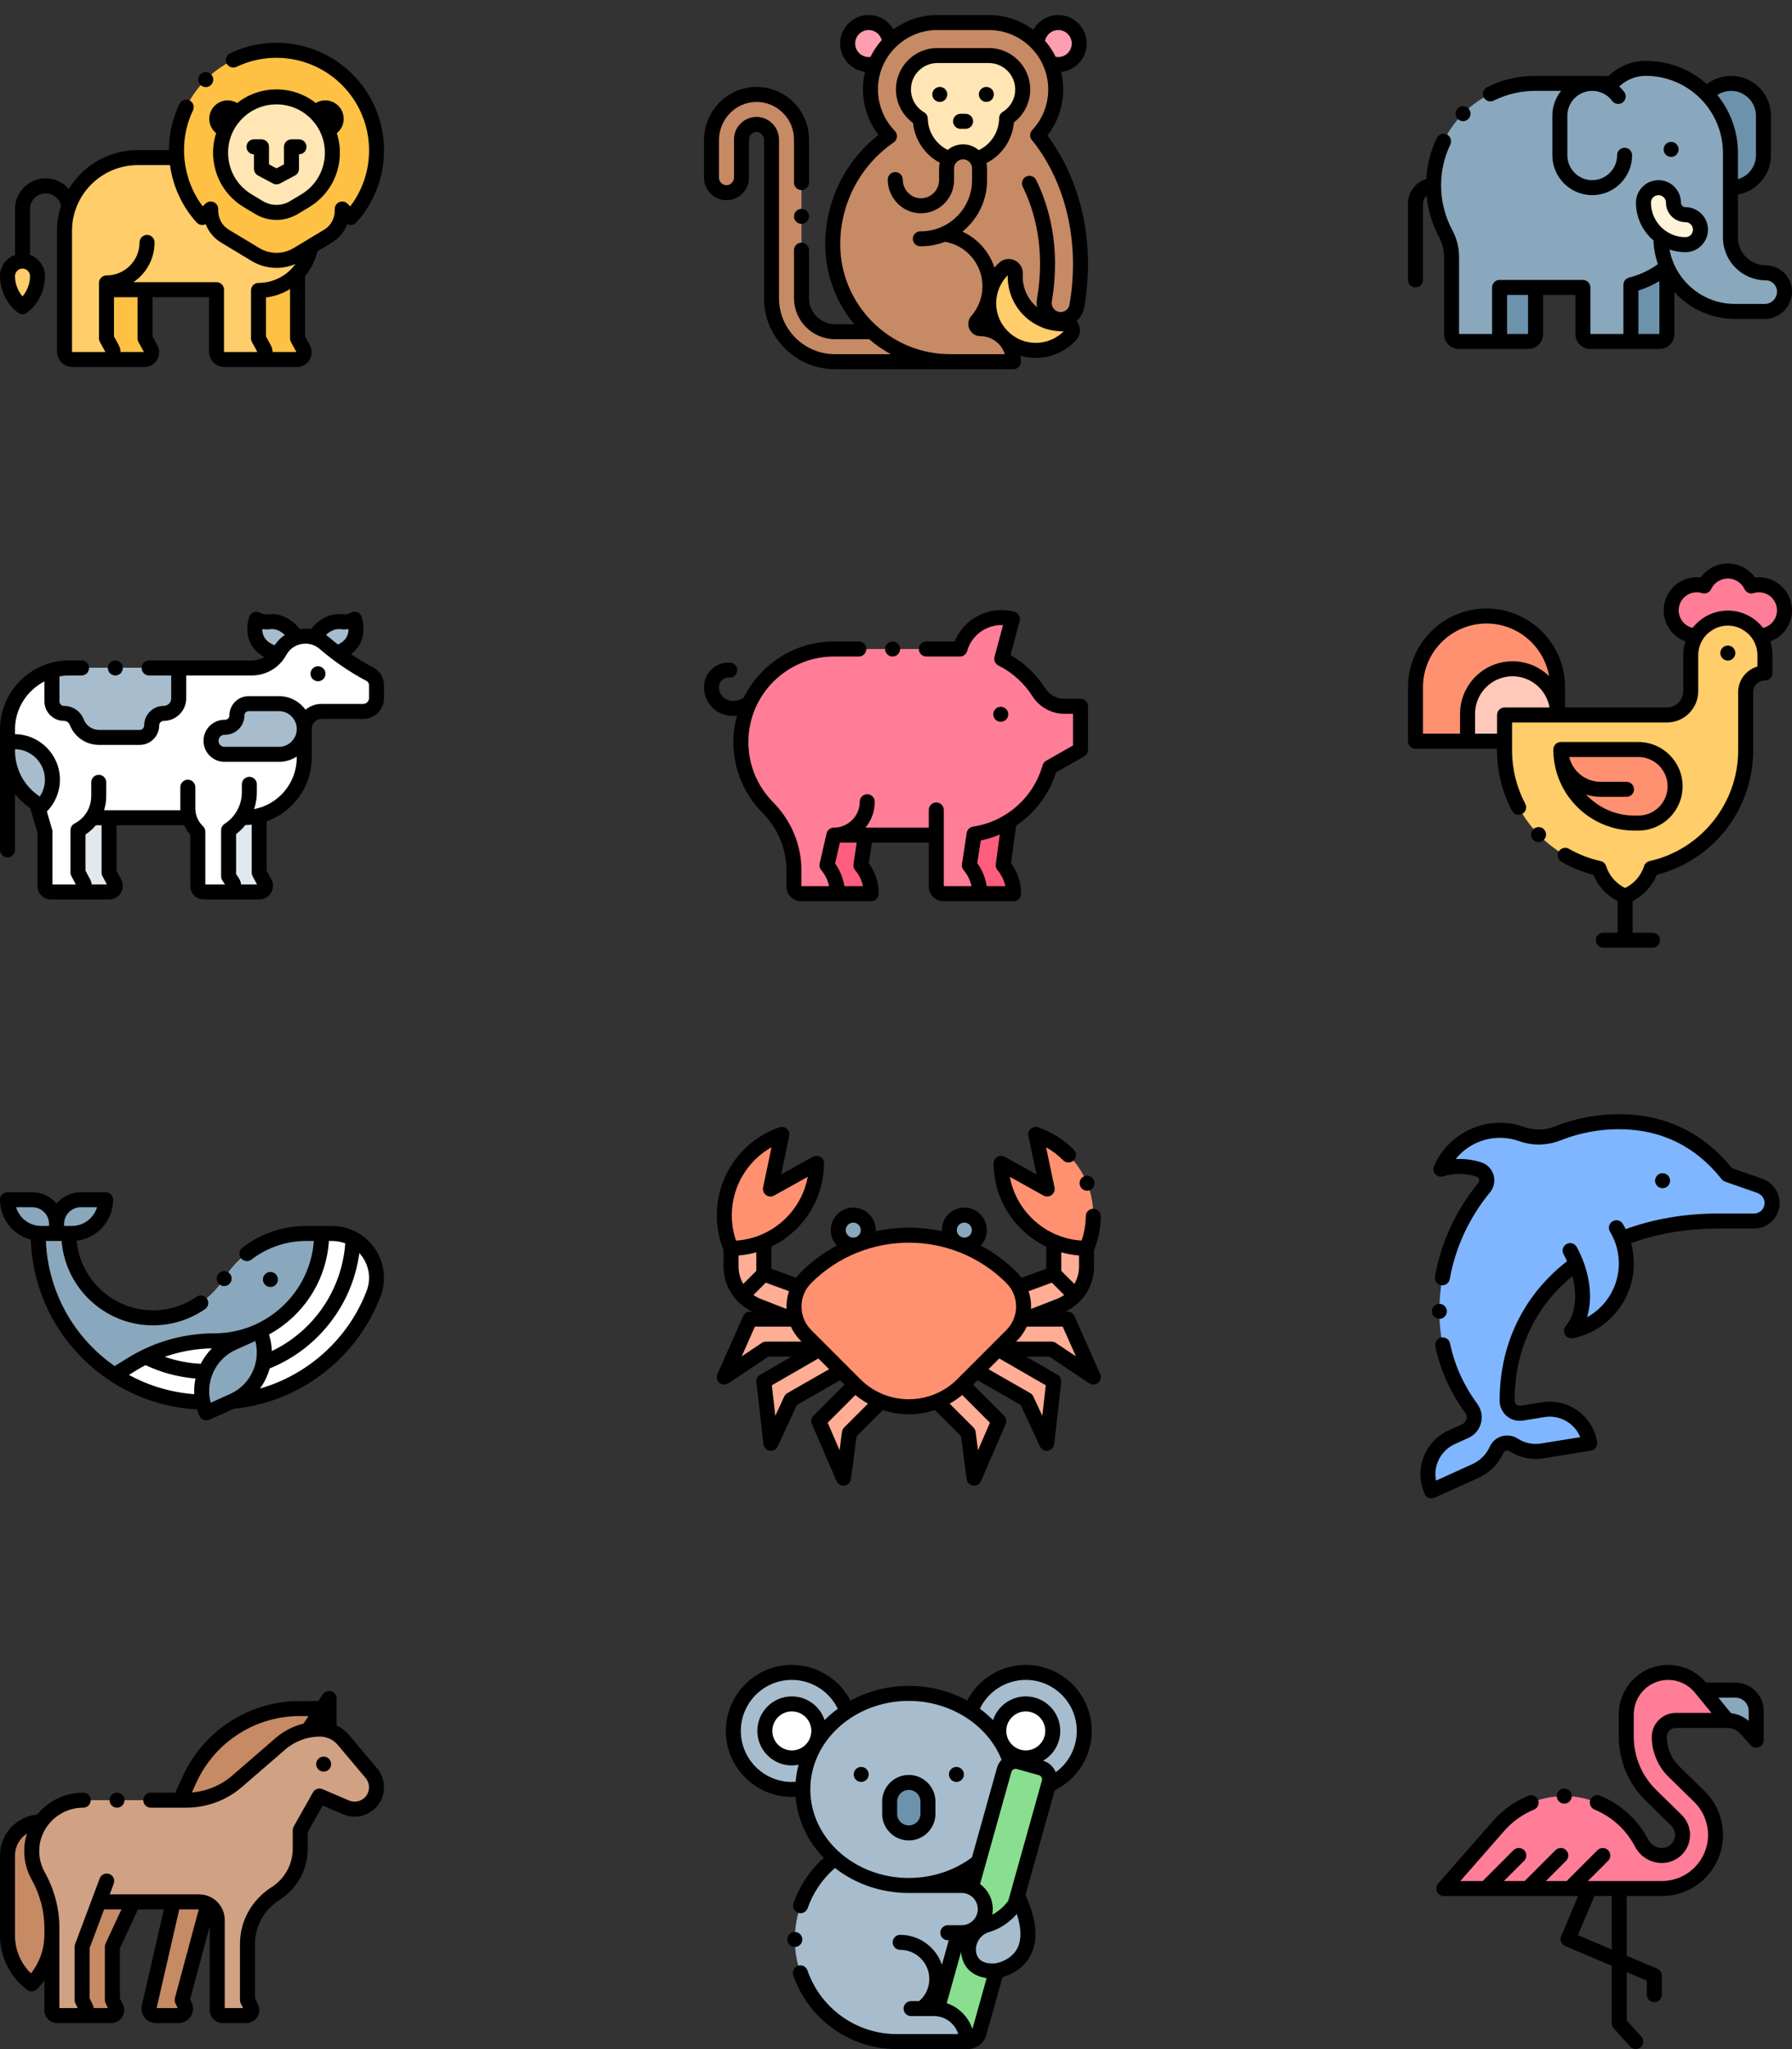 <svg width="140" height="160" viewBox="0 0 140 160" fill="none" xmlns="http://www.w3.org/2000/svg">
<rect x="0" y="0" width="140" height="160" fill="#333333" stroke="none"/>
<path d="M74.135 28.242H65.234C62.494 28.242 60.273 26.021 60.273 23.281V10.918C60.273 10.283 59.781 9.742 59.147 9.718C58.48 9.693 57.93 10.228 57.93 10.889V13.845C57.93 14.48 57.435 15.021 56.8 15.044C56.134 15.068 55.586 14.534 55.586 13.873V10.942C55.586 9.013 57.118 7.403 59.047 7.374C61.01 7.344 62.617 8.932 62.617 10.889V23.281C62.617 24.726 63.789 25.898 65.234 25.898H68.011L74.135 28.242Z" fill="#C68A65"/>
<path d="M82.675 5.04C83.581 5.04 84.315 4.305 84.315 3.399C84.315 2.493 83.581 1.758 82.675 1.758C81.769 1.758 81.034 2.493 81.034 3.399C81.034 4.305 81.769 5.04 82.675 5.04Z" fill="#FF9EB1"/>
<path d="M83.254 14.347C82.456 12.33 81.465 11.036 81.065 10.562L81.065 10.562C81.965 9.607 82.478 8.341 82.478 6.985C82.478 4.103 80.133 1.758 77.251 1.758H73.229C70.347 1.758 68.003 4.103 68.003 6.985C68.003 8.361 68.552 9.669 69.491 10.634C66.716 12.544 65.058 15.698 65.058 19.067C65.058 24.134 69.166 28.242 74.233 28.242H79.003L81.595 23.442C81.48 24.114 81.903 24.761 82.566 24.919C83.292 25.091 84.01 24.613 84.135 23.878C84.845 19.697 84.076 16.426 83.254 14.347Z" fill="#C68A65"/>
<path d="M79.9 6.985C79.9 5.522 78.714 4.336 77.251 4.336H73.229C71.766 4.336 70.581 5.522 70.581 6.985C70.581 7.962 71.11 8.814 71.897 9.274C71.934 11.105 73.429 12.578 75.269 12.578C77.121 12.578 78.623 11.086 78.641 9.239C79.396 8.772 79.9 7.937 79.9 6.985Z" fill="#FFE6B4"/>
<path d="M67.864 5.04C68.769 5.04 69.504 4.305 69.504 3.399C69.504 2.493 68.769 1.758 67.864 1.758C66.957 1.758 66.223 2.493 66.223 3.399C66.223 4.305 66.957 5.04 67.864 5.04Z" fill="#FF9EB1"/>
<path d="M80.392 24.206C79.613 23.427 79.257 22.387 79.322 21.368C79.351 20.904 78.806 20.629 78.46 20.94C77.71 21.613 77.239 22.59 77.239 23.678C77.239 25.703 78.895 27.36 80.92 27.36C82.008 27.36 82.985 26.888 83.658 26.138C83.969 25.792 83.694 25.247 83.23 25.276C82.211 25.341 81.171 24.985 80.392 24.206Z" fill="#FFCD69"/>
<path d="M69.941 14.023C69.941 15.145 70.859 16.087 71.981 16.068C73.071 16.05 73.951 15.157 73.951 14.063V13.145C73.951 12.433 74.528 11.856 75.24 11.856C75.952 11.856 76.529 12.433 76.529 13.145V14.063C76.529 16.605 74.449 18.671 71.901 18.646" fill="#C68A65"/>
<path d="M73.421 6.787C73.266 6.787 73.116 6.85 73.007 6.959C72.898 7.068 72.835 7.219 72.835 7.373C72.835 7.528 72.898 7.678 73.007 7.787C73.116 7.897 73.266 7.959 73.421 7.959C73.575 7.959 73.726 7.897 73.835 7.787C73.944 7.678 74.007 7.527 74.007 7.373C74.007 7.219 73.944 7.068 73.835 6.959C73.726 6.85 73.575 6.787 73.421 6.787Z" fill="black"/>
<path d="M77.06 7.959C77.214 7.959 77.365 7.897 77.474 7.787C77.583 7.678 77.645 7.527 77.645 7.373C77.645 7.219 77.583 7.068 77.474 6.959C77.365 6.85 77.214 6.787 77.06 6.787C76.906 6.787 76.754 6.85 76.645 6.959C76.536 7.068 76.474 7.219 76.474 7.373C76.474 7.528 76.536 7.678 76.645 7.787C76.754 7.897 76.906 7.959 77.06 7.959Z" fill="black"/>
<path d="M84.713 23.976C85.453 19.62 84.624 16.218 83.799 14.131C83.132 12.447 82.33 11.24 81.826 10.576C82.627 9.56 83.063 8.303 83.063 6.985C83.063 6.513 83.007 6.054 82.9 5.614C84.022 5.501 84.901 4.551 84.901 3.399C84.901 2.171 83.902 1.173 82.675 1.173C81.842 1.173 81.108 1.641 80.726 2.328C79.756 1.603 78.553 1.173 77.251 1.173H73.229C71.947 1.173 70.76 1.59 69.798 2.297C69.413 1.624 68.688 1.173 67.863 1.173C66.636 1.173 65.637 2.171 65.637 3.399C65.637 4.532 66.487 5.469 67.582 5.607C67.475 6.049 67.417 6.51 67.417 6.985C67.417 8.261 67.854 9.524 68.633 10.537C66.016 12.58 64.472 15.722 64.472 19.067C64.472 21.44 65.324 23.618 66.738 25.312H65.234C64.114 25.312 63.203 24.401 63.203 23.281V19.531C63.203 19.207 62.94 18.945 62.617 18.945C62.293 18.945 62.031 19.207 62.031 19.531V23.281C62.031 25.047 63.468 26.484 65.234 26.484H67.895C68.419 26.932 68.99 27.325 69.599 27.656H65.234C62.822 27.656 60.859 25.693 60.859 23.281V10.918C60.859 9.953 60.117 9.168 59.169 9.132C58.687 9.114 58.23 9.288 57.883 9.623C57.535 9.958 57.344 10.407 57.344 10.889V13.845C57.344 14.172 57.091 14.447 56.78 14.459C56.618 14.464 56.466 14.406 56.351 14.295C56.235 14.183 56.172 14.033 56.172 13.873V10.942C56.172 9.322 57.465 7.984 59.056 7.96C59.845 7.946 60.592 8.247 61.156 8.803C61.72 9.359 62.031 10.1 62.031 10.889V14.258C62.031 14.582 62.293 14.844 62.617 14.844C62.941 14.844 63.203 14.582 63.203 14.258V10.889C63.203 9.783 62.768 8.746 61.978 7.968C61.188 7.19 60.144 6.772 59.038 6.788C56.811 6.822 55 8.686 55 10.942V13.873C55 14.354 55.191 14.803 55.537 15.138C55.883 15.472 56.339 15.647 56.821 15.63C57.771 15.596 58.516 14.812 58.516 13.845V10.889C58.516 10.729 58.579 10.579 58.696 10.467C58.811 10.355 58.964 10.298 59.124 10.303C59.435 10.315 59.687 10.591 59.687 10.918V23.281C59.687 26.339 62.175 28.828 65.234 28.828H79.176C79.5 28.828 79.762 28.565 79.762 28.242C79.762 28.083 79.75 27.927 79.727 27.775C80.11 27.887 80.511 27.945 80.92 27.945C82.129 27.945 83.286 27.429 84.094 26.529C84.394 26.196 84.46 25.72 84.265 25.317C84.221 25.226 84.166 25.144 84.102 25.071C84.422 24.788 84.641 24.401 84.713 23.976ZM82.675 2.344C83.256 2.344 83.729 2.817 83.729 3.399C83.729 3.981 83.256 4.454 82.675 4.454C82.606 4.454 82.539 4.447 82.473 4.434C82.251 3.981 81.971 3.56 81.643 3.182C81.745 2.706 82.172 2.344 82.675 2.344ZM67.863 4.454C67.282 4.454 66.809 3.981 66.809 3.399C66.809 2.817 67.282 2.344 67.863 2.344C68.35 2.344 68.764 2.676 68.883 3.13C68.534 3.524 68.236 3.965 68.003 4.444C67.957 4.45 67.91 4.454 67.863 4.454ZM74.233 27.656C69.497 27.656 65.644 23.803 65.644 19.067C65.644 15.89 67.206 12.918 69.823 11.117C69.965 11.019 70.057 10.863 70.074 10.692C70.091 10.52 70.031 10.349 69.911 10.226C69.071 9.362 68.589 8.181 68.589 6.985C68.589 4.426 70.671 2.344 73.229 2.344H77.251C79.81 2.344 81.892 4.426 81.892 6.985C81.892 8.175 81.447 9.303 80.639 10.16C80.434 10.377 80.425 10.712 80.617 10.94C80.99 11.382 81.941 12.621 82.709 14.562C83.479 16.51 84.252 19.69 83.558 23.78C83.524 23.974 83.416 24.142 83.251 24.251C83.088 24.359 82.892 24.394 82.702 24.349C82.342 24.263 82.11 23.908 82.172 23.54C82.905 19.237 81.912 16.007 80.95 14.055C80.807 13.764 80.456 13.645 80.166 13.788C79.876 13.931 79.756 14.283 79.899 14.573C80.785 16.369 81.697 19.349 81.017 23.343C80.98 23.561 80.983 23.777 81.019 23.985C80.946 23.924 80.874 23.86 80.806 23.792C80.178 23.163 79.85 22.294 79.906 21.405C79.935 20.952 79.69 20.531 79.281 20.333C78.878 20.138 78.402 20.205 78.069 20.504C77.934 20.625 77.809 20.754 77.692 20.89C77.285 19.652 76.374 18.631 75.19 18.085C75.326 17.976 75.456 17.859 75.582 17.735C76.571 16.755 77.115 15.451 77.115 14.063V13.145C77.115 13.003 77.099 12.865 77.069 12.732C78.276 12.118 79.091 10.922 79.212 9.557C80.015 8.947 80.486 8.007 80.486 6.985C80.486 5.201 79.035 3.751 77.251 3.751H73.229C71.446 3.751 69.995 5.202 69.995 6.985C69.995 8.022 70.5 8.998 71.331 9.603C71.464 10.923 72.257 12.089 73.418 12.705C73.384 12.846 73.365 12.993 73.365 13.145V14.063C73.365 14.833 72.74 15.469 71.971 15.482C71.597 15.489 71.244 15.344 70.97 15.075C70.688 14.798 70.527 14.415 70.527 14.023C70.527 13.7 70.264 13.437 69.941 13.437C69.617 13.437 69.355 13.7 69.355 14.023C69.355 14.727 69.644 15.415 70.149 15.911C70.648 16.402 71.303 16.666 71.991 16.654C73.395 16.63 74.537 15.468 74.537 14.063V13.145C74.537 12.757 74.853 12.442 75.24 12.442C75.628 12.442 75.943 12.757 75.943 13.145V14.063C75.943 15.136 75.522 16.145 74.757 16.902C74.002 17.65 73.005 18.061 71.946 18.061C71.933 18.061 71.92 18.061 71.906 18.06C71.585 18.058 71.318 18.317 71.315 18.641C71.312 18.964 71.572 19.229 71.895 19.232C71.912 19.232 71.929 19.232 71.947 19.232C72.6 19.232 73.235 19.11 73.827 18.879C75.507 19.165 76.755 20.633 76.755 22.353C76.755 23.207 76.446 24.031 75.884 24.673C75.635 24.958 75.577 25.348 75.733 25.692C75.889 26.036 76.22 26.25 76.598 26.25C77.493 26.25 78.251 26.842 78.502 27.656H74.233ZM74.039 11.707C73.116 11.252 72.504 10.31 72.483 9.262C72.479 9.058 72.369 8.87 72.193 8.768C71.56 8.399 71.167 7.715 71.167 6.985C71.167 5.848 72.092 4.922 73.229 4.922H77.251C78.388 4.922 79.314 5.848 79.314 6.985C79.314 7.705 78.947 8.361 78.333 8.741C78.162 8.846 78.058 9.032 78.056 9.233C78.045 10.313 77.418 11.273 76.463 11.725C76.134 11.442 75.707 11.27 75.24 11.27C74.784 11.27 74.365 11.434 74.039 11.707ZM80.92 26.774C80.097 26.774 79.321 26.451 78.734 25.864C78.147 25.277 77.824 24.501 77.824 23.678C77.824 22.858 78.153 22.07 78.73 21.491C78.699 22.659 79.149 23.792 79.978 24.62C80.806 25.449 81.94 25.899 83.107 25.868C82.528 26.446 81.741 26.774 80.92 26.774Z" fill="black"/>
<path d="M76.023 9.473C76.023 9.149 75.761 8.887 75.437 8.887H75.043C74.719 8.887 74.457 9.149 74.457 9.473C74.457 9.796 74.719 10.059 75.043 10.059H75.437C75.761 10.059 76.023 9.796 76.023 9.473Z" fill="black"/>
<path d="M62.617 16.308C62.463 16.308 62.312 16.371 62.203 16.48C62.094 16.589 62.031 16.74 62.031 16.894C62.031 17.049 62.094 17.2 62.203 17.308C62.312 17.418 62.463 17.48 62.617 17.48C62.771 17.48 62.922 17.418 63.031 17.308C63.14 17.2 63.203 17.049 63.203 16.894C63.203 16.74 63.14 16.589 63.031 16.48C62.922 16.371 62.771 16.308 62.617 16.308Z" fill="black"/>
<g clip-path="url(#clip0)">
<path d="M135.192 11.954V14.468L135.24 14.652C136.637 14.652 137.769 13.52 137.769 12.123V9.039C137.769 7.642 136.637 6.509 135.24 6.509C134.484 6.509 133.806 6.841 133.342 7.366L133.342 7.366C134.487 8.556 135.192 10.172 135.192 11.954Z" fill="#6D92AC"/>
<path d="M137.948 21.302C136.426 21.302 135.192 20.068 135.192 18.545V17.992V17.205V11.954C135.192 8.3 132.229 5.338 128.576 5.338C127.565 5.338 126.602 5.763 125.921 6.509H119.966C115.565 6.509 111.998 10.076 111.998 14.477C111.998 15.845 112.343 17.131 112.95 18.256C113.252 18.815 113.404 19.441 113.404 20.076V26.091C113.404 26.407 113.66 26.663 113.975 26.663H116.582C116.898 26.663 117.154 26.407 117.154 26.091V21.933C118.028 22.263 118.976 22.444 119.966 22.444H123.665V26.091C123.665 26.407 123.92 26.663 124.236 26.663H126.843C127.158 26.663 127.414 26.407 127.414 26.091V22.241C128.44 21.988 129.403 21.505 130.226 20.817V20.817C131.111 22.877 133.158 24.319 135.542 24.319H137.859C138.716 24.319 139.41 23.625 139.41 22.768V22.764C139.41 21.956 138.756 21.302 137.948 21.302Z" fill="#8AA8BD"/>
<path d="M130.226 20.817V20.817C129.403 21.505 128.44 21.988 127.414 22.241V26.091C127.414 26.407 127.158 26.662 126.843 26.662H129.654C129.97 26.662 130.226 26.407 130.226 26.091V20.817C130.226 20.817 130.226 20.817 130.226 20.817Z" fill="#6D92AC"/>
<path d="M119.966 22.444C118.976 22.444 118.028 22.263 117.153 21.933V26.091C117.153 26.407 116.898 26.663 116.582 26.663H119.394C119.71 26.663 119.966 26.407 119.966 26.091V22.444Z" fill="#6D92AC"/>
<path d="M131.677 19.105C129.867 19.105 128.396 17.633 128.396 15.824C128.396 15.177 128.92 14.653 129.567 14.653C130.215 14.653 130.739 15.177 130.739 15.824C130.739 16.341 131.16 16.762 131.677 16.762C132.324 16.762 132.848 17.286 132.848 17.933C132.848 18.581 132.324 19.105 131.677 19.105Z" fill="#FFF3DA"/>
<path d="M137.948 20.716C136.751 20.716 135.777 19.742 135.777 18.545V15.191C137.24 14.935 138.355 13.657 138.355 12.123V9.039C138.355 7.321 136.958 5.923 135.24 5.923C134.551 5.923 133.887 6.153 133.348 6.565C132.076 5.438 130.405 4.752 128.575 4.752C127.493 4.752 126.451 5.176 125.675 5.923H119.965C118.635 5.923 117.36 6.22 116.176 6.807C115.886 6.95 115.768 7.301 115.911 7.591C116.013 7.798 116.221 7.918 116.437 7.918C116.524 7.918 116.613 7.898 116.696 7.857C117.717 7.351 118.817 7.095 119.966 7.095H121.96C121.533 7.628 121.277 8.304 121.277 9.039V12.123C121.277 13.841 122.675 15.238 124.392 15.238C126.11 15.238 127.508 13.841 127.508 12.123C127.508 11.799 127.246 11.537 126.922 11.537C126.599 11.537 126.336 11.799 126.336 12.123C126.336 13.195 125.464 14.067 124.392 14.067C123.321 14.067 122.449 13.195 122.449 12.123V9.039C122.449 7.967 123.321 7.095 124.392 7.095C125.013 7.095 125.582 7.381 125.953 7.88C126.146 8.14 126.513 8.194 126.773 8C127.033 7.807 127.086 7.44 126.893 7.181C126.777 7.024 126.646 6.881 126.505 6.751C127.061 6.223 127.804 5.923 128.576 5.923C131.901 5.923 134.606 8.629 134.606 11.954V18.545C134.606 20.388 136.105 21.888 137.948 21.888C138.433 21.888 138.828 22.283 138.828 22.768C138.828 23.3 138.395 23.733 137.863 23.733H135.542C133 23.733 130.878 21.899 130.43 19.484C130.822 19.617 131.24 19.691 131.676 19.691C132.646 19.691 133.434 18.902 133.434 17.933C133.434 16.964 132.646 16.176 131.676 16.176C131.483 16.176 131.325 16.018 131.325 15.824C131.325 14.855 130.536 14.067 129.567 14.067C128.598 14.067 127.81 14.855 127.81 15.824C127.81 17.003 128.341 18.061 129.176 18.77C129.2 19.417 129.32 20.039 129.523 20.622C128.851 21.113 128.081 21.473 127.274 21.672C127.012 21.737 126.828 21.972 126.828 22.241V26.077H124.251V22.444C124.251 22.121 123.988 21.858 123.665 21.858H117.153C116.83 21.858 116.568 22.121 116.568 22.444V26.077H113.99V20.076C113.99 19.338 113.809 18.613 113.466 17.978C112.889 16.909 112.584 15.699 112.584 14.477C112.584 13.358 112.828 12.284 113.308 11.284C113.448 10.992 113.326 10.642 113.034 10.502C112.742 10.362 112.392 10.485 112.252 10.776C111.767 11.785 111.49 12.859 111.427 13.975C110.603 14.221 110 14.986 110 15.889V21.858C110 22.182 110.262 22.444 110.586 22.444C110.909 22.444 111.172 22.182 111.172 21.858V15.889C111.172 15.644 111.279 15.424 111.449 15.273C111.556 16.414 111.891 17.528 112.435 18.534C112.685 18.999 112.818 19.532 112.818 20.076V26.091C112.818 26.729 113.337 27.248 113.975 27.248H119.394C120.032 27.248 120.551 26.729 120.551 26.091V23.03H123.079V26.091C123.079 26.729 123.598 27.248 124.236 27.248H129.654C130.292 27.248 130.811 26.729 130.811 26.091V22.796C131.978 24.09 133.667 24.905 135.542 24.905H137.863C139.041 24.905 140 23.946 140 22.768C140 21.637 139.08 20.716 137.948 20.716ZM134.166 7.419C134.481 7.21 134.854 7.095 135.24 7.095C136.311 7.095 137.183 7.967 137.183 9.039V12.123C137.183 13.008 136.588 13.757 135.777 13.991V11.954C135.777 10.236 135.173 8.658 134.166 7.419ZM129.567 15.238C129.89 15.238 130.153 15.501 130.153 15.824C130.153 16.664 130.836 17.348 131.676 17.348C131.999 17.348 132.262 17.61 132.262 17.933C132.262 18.256 131.999 18.519 131.676 18.519C130.19 18.519 128.982 17.31 128.982 15.824C128.982 15.501 129.244 15.238 129.567 15.238ZM119.38 26.077H117.739V23.03H119.38V26.077ZM128 26.077V22.686C128.573 22.506 129.124 22.258 129.64 21.949V26.077H128V26.077Z" fill="black"/>
<path d="M130.97 12.079C131.08 11.97 131.142 11.819 131.142 11.665C131.142 11.511 131.08 11.359 130.97 11.251C130.861 11.142 130.711 11.079 130.556 11.079C130.402 11.079 130.251 11.142 130.142 11.251C130.033 11.359 129.97 11.511 129.97 11.665C129.97 11.819 130.033 11.97 130.142 12.079C130.251 12.188 130.402 12.251 130.556 12.251C130.711 12.251 130.861 12.188 130.97 12.079Z" fill="black"/>
<path d="M114.299 9.461C114.454 9.461 114.604 9.399 114.714 9.29C114.823 9.181 114.886 9.03 114.886 8.875C114.886 8.721 114.823 8.57 114.714 8.461C114.604 8.352 114.454 8.29 114.299 8.29C114.145 8.29 113.995 8.352 113.885 8.461C113.776 8.57 113.713 8.721 113.713 8.875C113.713 9.03 113.776 9.181 113.885 9.29C113.995 9.399 114.145 9.461 114.299 9.461Z" fill="black"/>
</g>
<path d="M110.586 57.874V53.649C110.586 50.585 113.07 48.1 116.135 48.1C119.199 48.1 121.684 50.585 121.684 53.649V55.829V57.874H110.586Z" fill="#FF9171"/>
<path d="M114.655 57.874V55.735C114.655 53.794 116.228 52.22 118.169 52.22C120.11 52.22 121.684 53.794 121.684 55.735V56.579V57.874H114.655Z" fill="#FFC8B8"/>
<path d="M134.987 48.263C133.386 48.263 132.088 49.561 132.088 51.162V53.966C132.088 54.995 131.254 55.829 130.225 55.829H117.544V58.399V58.612C117.544 63.112 120.701 66.875 124.921 67.807C125.235 68.803 125.992 69.602 126.961 69.975C127.93 69.602 128.688 68.803 129.002 67.807C133.222 66.874 136.379 63.112 136.379 58.612V54.051C136.379 53.219 137.054 52.544 137.886 52.544V51.162C137.886 49.561 136.588 48.263 134.987 48.263Z" fill="#FFCD69"/>
<path d="M138.551 46.015C138.026 45.653 137.389 45.577 136.824 45.753C136.5 45.064 135.799 44.586 134.987 44.586C134.175 44.586 133.474 45.064 133.15 45.753C132.585 45.577 131.948 45.653 131.423 46.015C130.516 46.64 130.288 47.882 130.914 48.789C131.539 49.696 132.781 49.924 133.688 49.299C133.979 49.099 134.199 48.835 134.344 48.54C134.546 48.607 134.762 48.644 134.987 48.644C135.212 48.644 135.428 48.607 135.63 48.54C135.775 48.835 135.996 49.099 136.286 49.299C137.193 49.924 138.435 49.696 139.061 48.789C139.686 47.882 139.458 46.64 138.551 46.015Z" fill="#FF7D97"/>
<path d="M121.94 58.525H127.995C129.581 58.525 130.867 59.811 130.867 61.397C130.867 62.983 129.581 64.269 127.995 64.269H127.684C124.512 64.269 121.94 61.697 121.94 58.525Z" fill="#FF9171"/>
<path d="M127.684 64.855H127.995C129.902 64.855 131.453 63.304 131.453 61.397C131.453 59.49 129.902 57.939 127.995 57.939H121.94C121.616 57.939 121.354 58.201 121.354 58.525C121.354 62.015 124.194 64.855 127.684 64.855ZM130.281 61.397C130.281 62.658 129.256 63.684 127.995 63.684H127.684C126.196 63.684 124.854 63.05 123.911 62.039C124.269 62.155 124.651 62.218 125.048 62.218H127.07C127.394 62.218 127.656 61.956 127.656 61.633C127.656 61.309 127.394 61.047 127.07 61.047H125.048C123.859 61.047 122.86 60.22 122.595 59.111H127.995C129.256 59.111 130.281 60.136 130.281 61.397Z" fill="black"/>
<path d="M135.402 51.407C135.511 51.299 135.573 51.147 135.573 50.993C135.573 50.839 135.511 50.688 135.402 50.579C135.293 50.47 135.141 50.407 134.987 50.407C134.833 50.407 134.682 50.47 134.573 50.579C134.463 50.688 134.401 50.839 134.401 50.993C134.401 51.147 134.463 51.299 134.573 51.407C134.682 51.517 134.833 51.579 134.987 51.579C135.141 51.579 135.293 51.517 135.402 51.407Z" fill="black"/>
<path d="M139.957 47.191C139.832 46.513 139.451 45.924 138.884 45.532C138.359 45.17 137.733 45.019 137.113 45.094C136.628 44.418 135.836 44 134.987 44C134.139 44 133.347 44.418 132.861 45.094C132.241 45.019 131.616 45.17 131.091 45.532C129.919 46.34 129.623 47.95 130.431 49.122C130.738 49.567 131.177 49.899 131.675 50.081C131.563 50.421 131.502 50.784 131.502 51.162V53.967C131.502 54.671 130.929 55.243 130.225 55.243H122.27V53.649C122.27 50.266 119.518 47.514 116.135 47.514C112.752 47.514 110 50.266 110 53.649V57.874C110 58.198 110.262 58.46 110.586 58.46H116.958V58.612C116.958 60.25 117.363 61.876 118.129 63.313C118.281 63.598 118.636 63.706 118.922 63.554C119.207 63.401 119.315 63.047 119.163 62.761C118.487 61.493 118.13 60.059 118.13 58.612V56.415H130.225C131.575 56.415 132.674 55.317 132.674 53.967V51.162C132.674 49.886 133.712 48.849 134.987 48.849C136.263 48.849 137.3 49.886 137.3 51.162V52.042C136.43 52.296 135.793 53.1 135.793 54.051V58.612C135.793 62.723 132.884 66.349 128.876 67.235C128.671 67.28 128.506 67.431 128.443 67.631C128.208 68.375 127.662 68.999 126.961 69.337C126.26 68.999 125.714 68.375 125.479 67.631C125.416 67.431 125.251 67.28 125.047 67.235C124.179 67.043 123.346 66.721 122.573 66.277C122.292 66.116 121.934 66.213 121.773 66.494C121.612 66.775 121.709 67.133 121.99 67.294C122.772 67.743 123.608 68.082 124.479 68.304C124.844 69.186 125.525 69.92 126.375 70.354V72.828H125.259C124.936 72.828 124.673 73.09 124.673 73.414C124.673 73.737 124.936 74 125.259 74H129.099C129.422 74 129.685 73.737 129.685 73.414C129.685 73.09 129.422 72.828 129.099 72.828H127.547V70.354C128.398 69.92 129.078 69.186 129.444 68.304C131.508 67.775 133.374 66.582 134.728 64.917C136.17 63.142 136.965 60.903 136.965 58.612V54.051C136.965 53.543 137.378 53.13 137.886 53.13C138.21 53.13 138.472 52.868 138.472 52.544V51.162C138.472 50.784 138.411 50.421 138.3 50.081C138.798 49.899 139.236 49.567 139.543 49.122C139.934 48.554 140.081 47.869 139.957 47.191ZM111.172 53.649C111.172 50.913 113.398 48.686 116.135 48.686C118.58 48.686 120.616 50.464 121.023 52.795C120.284 52.078 119.277 51.635 118.168 51.635C115.907 51.635 114.067 53.474 114.067 55.736V57.288H111.172V53.649ZM117.544 55.243C117.22 55.243 116.958 55.506 116.958 55.829V57.288H115.239V55.736C115.239 54.12 116.553 52.806 118.168 52.806C119.616 52.806 120.821 53.862 121.056 55.243H117.544V55.243ZM138.578 48.457C138.379 48.746 138.077 48.948 137.739 49.028C137.101 48.207 136.105 47.677 134.987 47.677C133.869 47.677 132.873 48.207 132.235 49.028C131.897 48.948 131.596 48.746 131.396 48.457C130.955 47.817 131.116 46.938 131.756 46.497C132.114 46.25 132.559 46.183 132.976 46.313C133.255 46.4 133.556 46.267 133.681 46.002C133.918 45.498 134.431 45.172 134.987 45.172C135.544 45.172 136.057 45.498 136.294 46.002C136.418 46.267 136.719 46.4 136.998 46.313C137.415 46.183 137.86 46.25 138.218 46.497C138.858 46.938 139.019 47.817 138.578 48.457Z" fill="black"/>
<path d="M120.2 64.581C120.046 64.581 119.895 64.643 119.786 64.753C119.677 64.862 119.615 65.012 119.615 65.167C119.615 65.321 119.677 65.472 119.786 65.581C119.895 65.69 120.046 65.753 120.2 65.753C120.355 65.753 120.506 65.69 120.615 65.581C120.724 65.472 120.786 65.321 120.786 65.167C120.786 65.013 120.724 64.862 120.615 64.753C120.506 64.643 120.355 64.581 120.2 64.581Z" fill="black"/>
<g clip-path="url(#clip1)">
<path d="M17.513 99.836C16.308 101.743 14.209 102.9 11.953 102.9C8.321 102.9 5.377 99.955 5.377 96.323V96.312H2.981C2.981 103.589 8.88 109.487 16.156 109.487H16.875C22.496 109.487 27.296 105.966 29.188 101.01C30.053 98.742 28.361 96.312 25.934 96.312H23.907C21.313 96.312 18.899 97.642 17.513 99.836Z" fill="white"/>
<path d="M17.513 99.836C16.308 101.743 14.209 102.9 11.953 102.9C8.321 102.9 5.377 99.955 5.377 96.323V96.312H2.981C2.981 100.934 5.361 104.999 8.962 107.351L10.32 106.515C12.252 105.326 14.476 104.696 16.744 104.696C21.374 104.696 25.128 100.943 25.128 96.312H23.907C21.313 96.312 18.899 97.642 17.513 99.836Z" fill="#8AA8BD"/>
<path d="M0.586 93.677H2.523C3.57 93.677 4.419 94.526 4.419 95.574V96.312H3.221C1.766 96.312 0.586 95.132 0.586 93.677Z" fill="#8AA8BD"/>
<path d="M8.252 93.677H6.315C5.268 93.677 4.419 94.526 4.419 95.574V96.312H5.617C7.072 96.312 8.252 95.132 8.252 93.677Z" fill="#8AA8BD"/>
<path d="M21.127 100.492C20.972 100.492 20.821 100.429 20.712 100.32C20.603 100.21 20.54 100.06 20.54 99.906C20.54 99.751 20.603 99.6 20.712 99.491C20.821 99.382 20.972 99.32 21.127 99.32C21.281 99.32 21.432 99.382 21.541 99.491C21.65 99.6 21.713 99.751 21.713 99.906C21.713 100.06 21.65 100.21 21.541 100.32C21.432 100.429 21.281 100.492 21.127 100.492Z" fill="black"/>
<path d="M20.284 103.918L18.201 104.853C16.116 105.788 15.184 108.237 16.12 110.323L18.203 109.387C20.288 108.452 21.22 106.003 20.284 103.918Z" fill="#8AA8BD"/>
<path d="M29.286 97.489C28.526 96.385 27.273 95.726 25.934 95.726H23.908C22.117 95.726 20.349 96.329 18.931 97.422C18.675 97.62 18.627 97.988 18.825 98.244C19.022 98.5 19.39 98.548 19.646 98.35C20.861 97.414 22.374 96.898 23.908 96.898H24.52C24.22 100.925 20.847 104.11 16.744 104.11C14.366 104.11 12.039 104.769 10.013 106.016L8.958 106.665C5.835 104.5 3.763 100.957 3.581 96.898H4.814C5.108 100.58 8.198 103.486 11.953 103.486C13.412 103.486 14.818 103.048 16.019 102.22C16.285 102.036 16.353 101.671 16.169 101.405C15.985 101.138 15.62 101.071 15.354 101.255C14.349 101.948 13.173 102.314 11.954 102.314C8.837 102.314 6.269 99.921 5.989 96.876C7.59 96.691 8.837 95.327 8.837 93.677C8.837 93.354 8.575 93.091 8.251 93.091H6.315C5.555 93.091 4.875 93.435 4.419 93.974C3.963 93.435 3.282 93.091 2.522 93.091H0.586C0.262 93.091 0 93.354 0 93.677C0 95.171 1.023 96.431 2.405 96.793C2.522 100.213 3.887 103.429 6.28 105.895C8.706 108.394 11.931 109.863 15.392 110.052C15.447 110.224 15.51 110.395 15.585 110.562C15.683 110.78 15.897 110.909 16.12 110.909C16.201 110.909 16.282 110.892 16.36 110.857L18.262 110.003C20.806 109.749 23.222 108.791 25.254 107.229C27.279 105.672 28.829 103.594 29.735 101.219C30.209 99.979 30.04 98.585 29.286 97.489ZM6.315 94.263H7.58C7.327 95.108 6.543 95.726 5.616 95.726H5.005V95.574C5.005 94.851 5.593 94.263 6.315 94.263ZM1.257 94.263H2.522C3.245 94.263 3.833 94.851 3.833 95.574V95.726H3.221C2.295 95.726 1.51 95.108 1.257 94.263ZM25.695 96.898H25.934C26.299 96.898 26.649 96.963 26.974 97.087C26.701 100.737 24.508 103.925 21.234 105.498C21.223 105.059 21.15 104.622 21.016 104.198C23.65 102.765 25.49 100.051 25.695 96.898ZM15.176 108.863C13.329 108.723 11.602 108.193 10.073 107.355L10.628 107.014C10.871 106.864 11.119 106.725 11.371 106.594C12.604 107.177 13.914 107.526 15.275 107.638C15.188 108.043 15.155 108.454 15.176 108.863ZM15.682 106.491C14.715 106.441 13.775 106.258 12.874 105.944C14.053 105.529 15.296 105.304 16.557 105.284C16.205 105.635 15.91 106.041 15.682 106.491ZM19.829 106.875C19.492 107.762 18.829 108.464 17.963 108.853L16.458 109.528C16.27 108.817 16.308 108.066 16.575 107.365C16.913 106.478 17.575 105.776 18.441 105.387L19.946 104.712C20.134 105.423 20.096 106.174 19.829 106.875ZM28.64 100.801C27.218 104.526 24.072 107.347 20.307 108.423C20.56 108.08 20.769 107.701 20.924 107.292C20.98 107.147 21.027 107 21.068 106.853C23.026 106.062 24.718 104.746 25.976 103.033C27.106 101.494 27.821 99.718 28.073 97.842C28.161 97.939 28.244 98.043 28.32 98.153C28.864 98.943 28.981 99.908 28.64 100.801Z" fill="black"/>
<path d="M17.513 100.422C17.359 100.422 17.208 100.359 17.099 100.25C16.99 100.141 16.927 99.99 16.927 99.836C16.927 99.682 16.99 99.531 17.099 99.421C17.208 99.312 17.359 99.25 17.513 99.25C17.667 99.25 17.819 99.312 17.927 99.421C18.037 99.531 18.099 99.682 18.099 99.836C18.099 99.99 18.037 100.141 17.927 100.25C17.819 100.359 17.667 100.422 17.513 100.422Z" fill="black"/>
</g>
<g clip-path="url(#clip2)">
<path d="M65.148 65.208L64.607 67.564C65.129 68.181 65.421 68.97 65.421 69.778H68.068C68.068 68.97 67.775 68.181 67.254 67.564C67.254 67.564 67.48 66.091 67.615 65.208L65.148 65.208Z" fill="#FF5D7D"/>
<path d="M76.27 65.208L75.73 67.564C76.251 68.181 76.543 68.97 76.543 69.778H79.19C79.19 68.97 78.897 68.181 78.376 67.564C78.376 67.564 78.714 64.998 78.849 64.116L76.27 65.208Z" fill="#FF5D7D"/>
<path d="M65.148 65.208C65.153 65.208 65.156 65.208 65.16 65.208C65.154 65.208 65.148 65.208 65.148 65.208Z" fill="#FF7D97"/>
<path d="M65.159 65.208C65.162 65.208 65.165 65.208 65.168 65.208C65.166 65.208 65.163 65.208 65.159 65.208Z" fill="#FF7D97"/>
<path d="M81.146 54.036C80.44 52.931 79.443 52.029 78.263 51.44L79.095 48.336C77.316 47.859 75.488 48.906 74.995 50.677H65.148C61.135 50.677 57.882 53.929 57.882 57.942C57.882 59.932 58.682 61.734 59.978 63.047C61.272 64.357 62.023 66.107 62.023 67.949V69.222C62.023 69.529 62.272 69.778 62.579 69.778H65.421C65.421 68.97 65.129 68.181 64.607 67.564L65.148 65.208H73.146V69.222C73.146 69.529 73.395 69.778 73.702 69.778H76.544C76.544 68.97 76.252 68.181 75.73 67.564C75.73 67.564 75.969 66.008 76.105 65.126C78.946 64.7 81.25 62.63 82.014 59.914L84.414 58.548V55.15H83.167C82.347 55.15 81.588 54.727 81.146 54.036Z" fill="#FF7D97"/>
<path d="M65.168 65.208C65.177 65.208 65.174 65.208 65.168 65.208V65.208Z" fill="#FF7D97"/>
<path d="M78.184 56.36C78.029 56.36 77.879 56.298 77.77 56.189C77.66 56.08 77.598 55.928 77.598 55.774C77.598 55.62 77.66 55.469 77.77 55.36C77.879 55.251 78.029 55.188 78.184 55.188C78.338 55.188 78.489 55.251 78.598 55.36C78.707 55.469 78.77 55.62 78.77 55.774C78.77 55.928 78.707 56.08 78.598 56.189C78.489 56.298 78.338 56.36 78.184 56.36Z" fill="black"/>
<path d="M69.733 51.263C69.579 51.263 69.428 51.2 69.319 51.091C69.21 50.982 69.147 50.831 69.147 50.677C69.147 50.522 69.21 50.371 69.319 50.262C69.428 50.153 69.579 50.091 69.733 50.091C69.888 50.091 70.039 50.153 70.148 50.262C70.257 50.371 70.319 50.523 70.319 50.677C70.319 50.831 70.257 50.982 70.148 51.091C70.039 51.2 69.888 51.263 69.733 51.263Z" fill="black"/>
<path d="M84.414 54.564H83.167C82.548 54.564 81.977 54.248 81.64 53.72C80.96 52.656 80.036 51.773 78.949 51.144L79.661 48.487C79.745 48.175 79.559 47.854 79.247 47.77C77.316 47.252 75.314 48.28 74.577 50.091H72.37C72.046 50.091 71.784 50.353 71.784 50.676C71.784 51 72.046 51.263 72.37 51.263H74.995C75.258 51.263 75.489 51.087 75.56 50.834C75.911 49.571 77.1 48.751 78.361 48.811L77.697 51.288C77.625 51.557 77.752 51.839 78.001 51.964C79.083 52.504 80 53.33 80.652 54.351C81.206 55.218 82.146 55.736 83.167 55.736H83.828V58.208L81.724 59.405C81.59 59.481 81.492 59.607 81.45 59.756C80.74 62.278 78.608 64.158 76.018 64.546C75.764 64.584 75.564 64.783 75.525 65.037L75.151 67.475C75.126 67.643 75.174 67.813 75.283 67.942C75.59 68.305 75.799 68.736 75.897 69.192H73.732V63.245C73.732 62.921 73.47 62.659 73.146 62.659C72.822 62.659 72.56 62.921 72.56 63.245V64.622H67.617C68.069 64.071 68.34 63.368 68.34 62.602C68.34 62.278 68.078 62.016 67.754 62.016C67.43 62.016 67.168 62.278 67.168 62.602C67.168 63.716 66.262 64.622 65.148 64.622C64.875 64.622 64.638 64.811 64.577 65.077L64.036 67.433C63.995 67.613 64.041 67.802 64.16 67.942C64.467 68.305 64.676 68.736 64.773 69.192H62.609L62.609 67.949C62.609 65.968 61.822 64.081 60.394 62.635C59.152 61.377 58.468 59.71 58.468 57.942C58.468 54.259 61.465 51.263 65.148 51.263H67.097C67.42 51.263 67.682 51 67.682 50.677C67.682 50.353 67.42 50.091 67.097 50.091H65.148C62.066 50.091 59.394 51.876 58.109 54.466C57.83 54.664 57.499 54.754 57.151 54.727C56.868 54.705 56.61 54.574 56.426 54.358C56.242 54.142 56.153 53.868 56.175 53.584C56.208 53.181 56.562 52.877 56.966 52.909C57.289 52.934 57.571 52.693 57.596 52.371C57.621 52.048 57.38 51.766 57.058 51.741C56.011 51.659 55.091 52.444 55.007 53.491C54.96 54.087 55.147 54.665 55.535 55.119C55.922 55.573 56.464 55.849 57.059 55.895C57.129 55.901 57.198 55.904 57.267 55.904C57.369 55.904 57.47 55.898 57.57 55.886C57.392 56.542 57.296 57.231 57.296 57.942C57.296 60.02 58.1 61.979 59.561 63.458C60.771 64.683 61.437 66.278 61.437 67.949L61.437 69.222C61.437 69.852 61.949 70.364 62.579 70.364H68.067C68.391 70.364 68.653 70.102 68.653 69.778C68.653 68.924 68.377 68.091 67.871 67.402L68.118 65.794H72.56V69.222C72.56 69.852 73.072 70.364 73.702 70.364H79.189C79.513 70.364 79.775 70.102 79.775 69.778C79.775 68.922 79.498 68.086 78.989 67.396C79.067 66.803 79.27 65.284 79.39 64.464C80.846 63.488 81.964 62.034 82.508 60.307L84.704 59.057C84.887 58.953 85 58.759 85 58.548V55.15C85 54.826 84.738 54.564 84.414 54.564ZM65.963 69.192C65.868 68.556 65.621 67.948 65.241 67.423L65.615 65.794H66.933L66.675 67.475C66.649 67.643 66.697 67.813 66.806 67.942C67.113 68.305 67.323 68.736 67.42 69.192H65.963ZM77.086 69.192C76.99 68.547 76.738 67.932 76.348 67.402L76.62 65.629C77.136 65.522 77.633 65.364 78.108 65.161C77.965 66.193 77.804 67.415 77.795 67.488C77.773 67.651 77.822 67.816 77.928 67.942C78.235 68.305 78.444 68.736 78.542 69.192H77.086Z" fill="black"/>
</g>
<g clip-path="url(#clip3)">
<path d="M11.331 26.423V22.619H8.325V26.431L8.724 27.163C8.924 27.529 8.707 27.967 8.325 28.055V28.072H11.28C11.708 28.072 11.98 27.614 11.775 27.238L11.331 26.423Z" fill="#FFC144"/>
<path d="M23.245 26.423V21.318C22.644 21.952 21.836 22.386 20.928 22.515L20.239 22.613V26.503L20.599 27.163C20.792 27.517 20.596 27.937 20.239 28.045V28.072H23.108C23.575 28.072 23.872 27.572 23.648 27.163L23.245 26.423Z" fill="#FFC144"/>
<path d="M1.758 23.951C2.497 23.378 2.93 22.496 2.93 21.561C2.93 20.913 2.405 20.389 1.758 20.389C1.111 20.389 0.586 20.913 0.586 21.561C0.586 22.496 1.019 23.378 1.758 23.951Z" fill="#FFCD69"/>
<path d="M23.238 19.875C22.23 20.482 20.97 20.482 19.962 19.875L17.57 18.434C17.566 18.432 17.562 18.429 17.558 18.427C16.873 18.013 16.462 17.264 16.462 16.463V16.32L15.8 16.982C14.608 15.667 13.932 14.009 13.808 12.306H10.764C7.602 12.306 5.039 14.87 5.039 18.031V27.457C5.039 27.797 5.314 28.072 5.654 28.072H8.184C8.65 28.072 8.947 27.572 8.723 27.163L8.32 26.423V22.619H16.914V27.457C16.914 27.797 17.19 28.072 17.529 28.072H20.059C20.526 28.072 20.822 27.572 20.599 27.163L20.195 26.423V22.619L20.928 22.515C22.617 22.275 23.963 20.98 24.268 19.301C24.27 19.293 24.271 19.285 24.273 19.277L24.278 19.249L23.238 19.875Z" fill="#FFCD69"/>
<path d="M16.462 16.319L15.8 16.982C13.096 13.998 13.045 9.246 16.075 6.216C19.127 3.165 24.074 3.165 27.125 6.216C30.155 9.246 30.105 13.998 27.401 16.982L26.738 16.319V16.463C26.738 17.263 26.328 18.013 25.643 18.427C25.639 18.429 25.635 18.432 25.631 18.434L23.238 19.875C22.23 20.482 20.97 20.482 19.962 19.875L17.57 18.434C17.566 18.432 17.562 18.429 17.558 18.427C16.873 18.013 16.462 17.263 16.462 16.463V16.319Z" fill="#FFC144"/>
<path d="M20.233 16.204L19.347 15.671C16.916 14.207 16.505 10.848 18.512 8.842C20.218 7.136 22.983 7.136 24.688 8.842C26.695 10.848 26.284 14.207 23.853 15.671L22.968 16.204C22.126 16.71 21.074 16.71 20.233 16.204Z" fill="#FFE6B4"/>
<path d="M26.851 9.276C26.851 8.892 26.701 8.531 26.429 8.259C26.157 7.987 25.796 7.838 25.412 7.838C25.146 7.838 24.891 7.91 24.67 8.044C22.876 6.625 20.322 6.626 18.529 8.045C17.976 7.713 17.247 7.783 16.771 8.259C16.21 8.82 16.21 9.733 16.771 10.294C16.808 10.331 16.847 10.364 16.887 10.397C16.667 11.073 16.594 11.799 16.684 12.531C16.87 14.054 17.731 15.381 19.045 16.173L19.93 16.706V16.706C20.445 17.016 21.023 17.171 21.6 17.171C22.177 17.171 22.755 17.016 23.27 16.706L24.155 16.173C25.47 15.381 26.33 14.054 26.517 12.531C26.606 11.799 26.533 11.073 26.313 10.397C26.353 10.364 26.392 10.331 26.429 10.294C26.701 10.022 26.851 9.661 26.851 9.276ZM25.353 12.389C25.211 13.551 24.554 14.565 23.551 15.169L22.665 15.702C22.008 16.097 21.192 16.097 20.535 15.702L19.65 15.169C18.646 14.565 17.989 13.551 17.847 12.389C17.705 11.226 18.098 10.084 18.927 9.256C19.664 8.519 20.632 8.15 21.6 8.15C22.568 8.15 23.537 8.519 24.274 9.256C25.102 10.084 25.495 11.226 25.353 12.389Z" fill="black"/>
<path d="M29.999 11.608C29.967 9.418 29.094 7.356 27.539 5.801C25.024 3.286 21.18 2.628 17.973 4.163C17.681 4.302 17.558 4.652 17.698 4.944C17.837 5.236 18.187 5.359 18.479 5.22C21.238 3.899 24.546 4.466 26.711 6.63C29.293 9.213 29.533 13.267 27.361 16.114L27.152 15.905C26.985 15.738 26.733 15.688 26.514 15.778C26.295 15.869 26.152 16.082 26.152 16.319V16.463C26.152 17.062 25.841 17.622 25.335 17.928L22.936 19.373C22.112 19.869 21.089 19.869 20.265 19.373L17.876 17.935L17.861 17.925C17.36 17.622 17.048 17.062 17.048 16.463V16.319C17.048 16.082 16.905 15.869 16.686 15.778C16.467 15.688 16.215 15.738 16.048 15.905L15.84 16.113C14.228 13.985 13.91 11.05 15.077 8.619C15.216 8.327 15.093 7.977 14.802 7.837C14.51 7.697 14.16 7.82 14.02 8.112C13.477 9.243 13.2 10.472 13.2 11.72H10.764C8.485 11.72 6.484 12.935 5.374 14.751C4.929 14.244 4.276 13.927 3.569 13.927C2.247 13.927 1.172 15.003 1.172 16.325V19.904C0.49 20.145 0 20.797 0 21.561C0 22.669 0.523 23.735 1.399 24.414C1.505 24.496 1.631 24.537 1.758 24.537C1.884 24.537 2.011 24.496 2.117 24.414C2.993 23.735 3.516 22.669 3.516 21.56C3.516 20.797 3.026 20.145 2.344 19.903V16.325C2.344 15.649 2.894 15.099 3.57 15.099C4.141 15.099 4.644 15.503 4.767 16.06C4.767 16.061 4.767 16.062 4.768 16.063C4.564 16.683 4.453 17.344 4.453 18.031V27.457C4.453 28.119 4.992 28.658 5.654 28.658H11.28C11.69 28.658 12.059 28.448 12.269 28.095C12.478 27.742 12.486 27.317 12.289 26.957L11.916 26.274V23.205H16.328V27.457C16.328 28.119 16.867 28.658 17.529 28.658H23.2C23.608 28.658 23.977 28.448 24.186 28.097C24.394 27.745 24.402 27.321 24.206 26.962L23.831 26.274V21.56C24.289 21.01 24.627 20.35 24.799 19.619L25.933 18.936C25.934 18.935 25.944 18.929 25.946 18.928C26.492 18.598 26.905 18.09 27.131 17.502C27.218 17.547 27.314 17.57 27.415 17.568C27.575 17.564 27.727 17.494 27.835 17.375C29.262 15.801 30.03 13.753 29.999 11.608ZM1.758 23.145C1.385 22.707 1.172 22.142 1.172 21.56C1.172 21.237 1.435 20.974 1.758 20.974C2.081 20.974 2.344 21.237 2.344 21.56C2.344 22.142 2.13 22.707 1.758 23.145ZM10.816 26.704L11.243 27.486H9.417C9.414 27.302 9.367 27.119 9.275 26.949L8.906 26.274V23.205H10.745V26.423C10.745 26.521 10.769 26.618 10.816 26.704ZM17.5 27.457V22.619C17.5 22.295 17.238 22.033 16.914 22.033H10.424C11.419 21.358 12.075 20.218 12.075 18.927C12.075 18.604 11.812 18.341 11.489 18.341C11.165 18.341 10.903 18.604 10.903 18.927C10.903 20.349 9.746 21.506 8.325 21.506C8.324 21.506 8.323 21.506 8.323 21.506C8.322 21.506 8.321 21.506 8.32 21.506C7.997 21.506 7.734 21.768 7.734 22.091V26.423C7.734 26.521 7.759 26.618 7.806 26.704L8.233 27.486H5.654C5.638 27.486 5.625 27.473 5.625 27.457V18.031C5.625 15.198 7.93 12.892 10.764 12.892H13.281C13.283 12.909 13.285 12.925 13.287 12.941C13.527 14.607 14.246 16.14 15.366 17.375C15.473 17.494 15.625 17.564 15.785 17.568C15.885 17.57 15.983 17.547 16.069 17.502C16.295 18.09 16.709 18.598 17.256 18.929L19.66 20.377C20.259 20.737 20.929 20.917 21.6 20.917C22.105 20.917 22.61 20.815 23.085 20.611C22.433 21.516 21.373 22.091 20.195 22.091C19.872 22.091 19.61 22.354 19.61 22.677V26.423C19.61 26.521 19.634 26.618 19.681 26.704L20.108 27.486H17.529C17.513 27.486 17.5 27.473 17.5 27.457ZM21.295 27.486C21.291 27.305 21.245 27.123 21.154 26.956L20.781 26.274L20.781 23.227C21.459 23.143 22.097 22.915 22.659 22.571V26.423C22.659 26.521 22.683 26.618 22.73 26.704L23.157 27.486H21.295V27.486Z" fill="black"/>
<path d="M23.358 10.88H22.772C22.448 10.88 22.186 11.143 22.186 11.466V12.833L21.6 13.146L21.014 12.833V11.466C21.014 11.143 20.752 10.88 20.428 10.88H19.842C19.519 10.88 19.256 11.143 19.256 11.466C19.256 11.79 19.519 12.052 19.842 12.052V13.185C19.842 13.401 19.962 13.6 20.152 13.701L21.324 14.327C21.41 14.373 21.505 14.396 21.6 14.396C21.695 14.396 21.79 14.373 21.876 14.327L23.048 13.701C23.239 13.6 23.358 13.401 23.358 13.185V12.052C23.681 12.052 23.944 11.79 23.944 11.466C23.944 11.143 23.681 10.88 23.358 10.88Z" fill="black"/>
<path d="M16.075 6.802C16.23 6.802 16.381 6.739 16.49 6.63C16.599 6.521 16.661 6.37 16.661 6.216C16.661 6.062 16.599 5.91 16.49 5.802C16.381 5.693 16.23 5.63 16.075 5.63C15.921 5.63 15.77 5.693 15.661 5.802C15.552 5.91 15.489 6.062 15.489 6.216C15.489 6.37 15.552 6.521 15.661 6.63C15.77 6.739 15.921 6.802 16.075 6.802Z" fill="black"/>
</g>
<g clip-path="url(#clip4)">
<path d="M18.526 139.085L21.907 136.16C22.66 135.509 23.596 135.115 24.58 135.03L25.189 133.41H23.418C21.405 133.41 19.445 134.052 17.822 135.242C16.518 136.198 15.481 137.473 14.809 138.944L14.073 140.557H14.841C16.197 140.493 17.495 139.977 18.526 139.085Z" fill="#C68A65"/>
<path d="M4.053 151.068L3.815 148.577C3.631 147.84 3.346 147.127 2.974 146.457C2.662 145.895 2.483 145.25 2.478 144.563C2.471 143.703 2.744 142.909 3.209 142.258L3.209 142.256C1.76 142.256 0.586 143.431 0.586 144.879V151.143C0.586 152.626 1.287 154.021 2.477 154.906L2.496 154.886C3.494 153.866 4.053 152.495 4.053 151.068V151.068H4.053Z" fill="#C68A65"/>
<path d="M10.408 148.503H7.728L6.417 152.003V156.17L6.71 156.77C6.835 157.026 6.678 157.318 6.415 157.372V157.381H8.691C9.005 157.381 9.21 157.052 9.072 156.771L8.779 156.17V152.003L10.408 148.503Z" fill="#C68A65"/>
<path d="M13.538 148.503L11.654 156.716C11.576 157.056 11.835 157.381 12.184 157.381H13.951C14.354 157.381 14.617 156.96 14.44 156.598L14.23 156.17L16.219 148.782L13.538 148.503Z" fill="#C68A65"/>
<path d="M29 138.441L26.815 135.846C26.356 135.316 25.69 135.012 24.989 135.012C23.857 135.012 22.763 135.419 21.907 136.16L18.526 139.085C17.424 140.039 16.016 140.563 14.559 140.563H6.505C4.291 140.563 2.461 142.35 2.477 144.563C2.482 145.25 2.662 145.895 2.974 146.457C3.661 147.695 4.053 149.075 4.053 150.491V156.957C4.053 157.191 4.243 157.381 4.477 157.381H6.329C6.643 157.381 6.848 157.052 6.71 156.771L6.417 156.17V152.003L7.728 148.503H15.555C16.337 148.503 16.971 149.137 16.971 149.919V156.957C16.971 157.191 17.161 157.381 17.395 157.381H19.247C19.561 157.381 19.766 157.052 19.628 156.771L19.334 156.17V151.781C19.334 150.179 20.179 148.714 21.529 147.853C22.688 147.114 23.456 145.819 23.456 144.343V142.907L24.962 140.239L27.032 141.125C27.847 141.477 28.795 141.146 29.214 140.364C29.548 139.74 29.463 138.975 29 138.441Z" fill="#D1A184"/>
<path d="M25.7 138.163C25.809 138.054 25.871 137.903 25.871 137.748C25.871 137.594 25.809 137.443 25.7 137.334C25.591 137.225 25.44 137.162 25.285 137.162C25.131 137.162 24.98 137.225 24.871 137.334C24.762 137.443 24.7 137.594 24.7 137.748C24.7 137.903 24.762 138.054 24.871 138.163C24.98 138.272 25.131 138.334 25.285 138.334C25.44 138.334 25.591 138.272 25.7 138.163Z" fill="black"/>
<path d="M29.446 138.06L27.263 135.469C27.261 135.467 27.26 135.465 27.258 135.463C26.988 135.151 26.66 134.902 26.297 134.727V132.619C26.297 132.36 26.127 132.132 25.879 132.058C25.631 131.983 25.364 132.08 25.221 132.296L24.874 132.824H23.418C21.266 132.824 19.211 133.497 17.476 134.769C16.094 135.783 14.988 137.142 14.276 138.701L13.694 139.977H11.779C11.455 139.977 11.193 140.24 11.193 140.563C11.193 140.887 11.455 141.149 11.779 141.149H14.559C16.156 141.149 17.701 140.574 18.909 139.528L22.291 136.603C23.04 135.955 23.998 135.598 24.989 135.598C25.519 135.598 26.022 135.827 26.369 136.227L28.552 138.818C28.554 138.82 28.556 138.822 28.557 138.824C28.859 139.173 28.916 139.68 28.698 140.087C28.425 140.597 27.795 140.816 27.263 140.587L25.193 139.7C24.918 139.583 24.599 139.69 24.452 139.951L22.945 142.619C22.896 142.707 22.87 142.806 22.87 142.907V144.343C22.87 145.57 22.251 146.698 21.214 147.359C19.67 148.343 18.748 149.996 18.748 151.781V156.17C18.748 156.259 18.769 156.347 18.808 156.428L18.988 156.795H17.557V149.919C17.557 148.815 16.659 147.917 15.555 147.917H8.573L8.886 147.083C9 146.78 8.846 146.442 8.543 146.328C8.24 146.215 7.902 146.368 7.789 146.672L5.868 151.798C5.843 151.863 5.831 151.933 5.831 152.003V156.17C5.831 156.259 5.851 156.347 5.89 156.428L6.07 156.795H4.639V150.491C4.639 149.022 4.241 147.53 3.487 146.174C3.214 145.683 3.068 145.124 3.063 144.559C3.057 143.664 3.405 142.817 4.043 142.174C4.699 141.513 5.573 141.149 6.505 141.149C6.828 141.149 7.091 140.887 7.091 140.563C7.091 140.24 6.828 139.977 6.505 139.977C5.258 139.977 4.089 140.464 3.211 141.348C3.104 141.456 3.003 141.569 2.908 141.685C1.279 141.837 0 143.212 0 144.879V151.143C0 152.803 0.795 154.386 2.128 155.376C2.232 155.454 2.355 155.492 2.477 155.492C2.63 155.492 2.782 155.432 2.896 155.316L2.915 155.296C3.116 155.091 3.3 154.874 3.467 154.647V156.957C3.467 157.514 3.92 157.967 4.478 157.967H8.691C9.042 157.967 9.362 157.789 9.548 157.492C9.734 157.194 9.753 156.828 9.599 156.513L9.365 156.034V152.133L10.781 149.089H12.802L11.083 156.585C11.006 156.922 11.085 157.271 11.3 157.541C11.516 157.812 11.838 157.967 12.184 157.967H13.951C14.344 157.967 14.702 157.768 14.909 157.436C15.117 157.103 15.138 156.693 14.966 156.341L14.853 156.11L16.385 150.42V156.957C16.385 157.514 16.838 157.967 17.395 157.967H19.247C19.598 157.967 19.918 157.789 20.104 157.492C20.29 157.194 20.308 156.828 20.154 156.513L19.92 156.034V151.781C19.92 150.399 20.64 149.115 21.844 148.347C23.22 147.47 24.042 145.973 24.042 144.343V143.061L25.214 140.984L26.8 141.663C27.885 142.132 29.173 141.683 29.731 140.64C30.176 139.81 30.061 138.774 29.446 138.06ZM21.524 135.717L18.143 138.642C17.257 139.409 16.151 139.868 14.99 139.959L15.342 139.188C15.971 137.811 16.948 136.61 18.169 135.714C19.702 134.59 21.517 133.996 23.418 133.996H24.102L23.715 134.583C22.911 134.782 22.159 135.167 21.524 135.717ZM2.419 154.088C1.631 153.321 1.172 152.254 1.172 151.143V144.879C1.172 144.164 1.543 143.533 2.103 143.17C1.961 143.617 1.888 144.086 1.892 144.567C1.897 145.329 2.095 146.081 2.463 146.744C3.12 147.926 3.467 149.221 3.467 150.491V151.069C3.467 152.177 3.098 153.231 2.419 154.088ZM8.247 151.756C8.211 151.833 8.193 151.918 8.193 152.003V156.17C8.193 156.259 8.213 156.347 8.252 156.428L8.432 156.795H7.327C7.311 156.699 7.281 156.604 7.237 156.513L7.003 156.034V152.109L8.134 149.089H9.489L8.247 151.756ZM13.664 156.018C13.628 156.155 13.642 156.3 13.704 156.428L13.884 156.795H12.237L14.005 149.089H15.529L13.664 156.018Z" fill="black"/>
<path d="M9.142 141.149C9.296 141.149 9.447 141.087 9.556 140.978C9.665 140.869 9.728 140.718 9.728 140.563C9.728 140.409 9.665 140.258 9.556 140.149C9.447 140.04 9.296 139.977 9.142 139.977C8.987 139.977 8.837 140.04 8.727 140.149C8.618 140.258 8.556 140.409 8.556 140.563C8.556 140.718 8.618 140.869 8.727 140.978C8.836 141.087 8.987 141.149 9.142 141.149Z" fill="black"/>
</g>
<path d="M130.765 138.321C130.04 137.611 129.632 136.639 129.632 135.625C129.632 134.913 130.209 134.336 130.921 134.336H134.944L132.858 131.786C132.236 131.026 131.307 130.586 130.325 130.586C128.519 130.586 127.054 132.051 127.054 133.858V134.336V135.625C127.054 137.333 127.741 138.968 128.961 140.163L130.942 142.102C131.234 142.388 131.421 142.77 131.445 143.178C131.5 144.108 130.758 144.883 129.839 144.883H129.836C129.166 144.883 128.56 144.503 128.25 143.91C127.113 141.733 124.833 140.246 122.207 140.246C120.244 140.246 118.376 141.093 117.082 142.57L112.797 147.461H127.229H129.02H129.839C132.148 147.461 134.026 145.583 134.026 143.274C134.026 142.156 133.568 141.065 132.769 140.283L130.765 138.321Z" fill="#FF7D97"/>
<path d="M133.277 131.973H135.582C136.477 131.973 137.203 132.698 137.203 133.594V135.878L136.407 134.989C136.034 134.574 135.502 134.336 134.944 134.336L133.277 131.973Z" fill="#8AA8BD"/>
<path d="M135.582 131.387H133.287C132.552 130.505 131.475 130 130.326 130C128.198 130 126.468 131.731 126.468 133.858V135.625C126.468 137.478 127.227 139.285 128.552 140.582L130.532 142.521C130.729 142.714 130.846 142.959 130.86 143.212C130.877 143.497 130.779 143.768 130.583 143.975C130.387 144.183 130.123 144.297 129.836 144.297C129.39 144.297 128.981 144.045 128.769 143.638C127.961 142.092 126.629 140.875 125.017 140.213C124.718 140.09 124.375 140.233 124.252 140.532C124.129 140.832 124.272 141.174 124.572 141.297C125.928 141.854 127.05 142.879 127.73 144.181C128.145 144.975 128.952 145.469 129.839 145.469C130.44 145.469 131.022 145.217 131.436 144.779C131.855 144.335 132.066 143.754 132.03 143.144C131.999 142.599 131.758 142.081 131.352 141.683L129.371 139.744C128.271 138.667 127.64 137.165 127.64 135.625V133.858C127.64 132.377 128.845 131.172 130.326 131.172C131.134 131.172 131.892 131.531 132.404 132.157L133.708 133.75H130.921C129.887 133.75 129.046 134.591 129.046 135.625C129.046 136.79 129.523 137.925 130.355 138.74L132.359 140.701C133.046 141.374 133.44 142.312 133.44 143.274C133.44 145.26 131.825 146.875 129.839 146.875H124.055L125.633 145.297C125.862 145.068 125.862 144.697 125.633 144.468C125.405 144.24 125.034 144.24 124.805 144.468L122.398 146.875H120.774L122.352 145.297C122.581 145.068 122.581 144.697 122.352 144.468C122.123 144.24 121.752 144.24 121.523 144.468L119.117 146.875H117.493L119.071 145.297C119.3 145.068 119.3 144.697 119.071 144.468C118.842 144.24 118.471 144.24 118.242 144.468L115.836 146.875H114.089L117.523 142.956C118.154 142.236 118.956 141.663 119.842 141.299C120.142 141.176 120.285 140.834 120.162 140.534C120.039 140.235 119.697 140.092 119.397 140.215C118.344 140.647 117.391 141.328 116.642 142.184L112.356 147.075C112.205 147.248 112.168 147.493 112.263 147.703C112.358 147.912 112.567 148.047 112.797 148.047H123.292L121.964 151.187C121.904 151.33 121.902 151.491 121.961 151.636C122.019 151.78 122.133 151.894 122.276 151.955L125.917 153.493V157.991C125.917 158.136 125.971 158.276 126.069 158.384L127.357 159.807C127.472 159.935 127.632 160 127.791 160C127.931 160 128.072 159.95 128.184 159.849C128.424 159.631 128.443 159.261 128.226 159.021L127.089 157.765V153.988L128.658 154.651V155.754C128.658 156.077 128.921 156.339 129.244 156.339C129.568 156.339 129.83 156.077 129.83 155.754V154.262C129.83 154.027 129.689 153.814 129.472 153.722L127.089 152.716V148.047H129.84C132.471 148.047 134.612 145.906 134.612 143.274C134.612 141.999 134.09 140.756 133.179 139.864L131.175 137.902C130.567 137.307 130.218 136.477 130.218 135.625C130.218 135.237 130.533 134.922 130.921 134.922H134.944C135.335 134.922 135.709 135.089 135.97 135.38L136.766 136.269C136.88 136.396 137.04 136.464 137.203 136.464C137.273 136.464 137.344 136.451 137.412 136.425C137.639 136.339 137.789 136.121 137.789 135.878V133.594C137.789 132.377 136.799 131.387 135.582 131.387ZM125.917 152.221L123.272 151.104L124.564 148.047H125.917V152.221ZM136.617 134.376C136.229 134.039 135.747 133.827 135.236 133.767L134.247 132.559H135.582C136.153 132.559 136.617 133.023 136.617 133.594V134.376H136.617Z" fill="black"/>
<path d="M122.207 140.832C122.361 140.832 122.512 140.77 122.621 140.661C122.73 140.552 122.793 140.401 122.793 140.246C122.793 140.092 122.73 139.941 122.621 139.832C122.512 139.723 122.361 139.66 122.207 139.66C122.053 139.66 121.902 139.723 121.793 139.832C121.684 139.941 121.621 140.092 121.621 140.246C121.621 140.401 121.684 140.552 121.793 140.661C121.902 140.77 122.053 140.832 122.207 140.832Z" fill="black"/>
<g clip-path="url(#clip5)">
<path d="M74.554 150.913H75.131C76.149 150.913 76.975 150.087 76.975 149.068C76.975 148.05 76.149 147.224 75.131 147.224H71L65.233 145.104C63.326 146.56 62.096 148.856 62.096 151.44C62.096 155.84 65.663 159.407 70.063 159.407H75.539C75.539 159.367 75.538 159.326 75.536 159.286C75.49 158.298 74.888 157.456 74.036 157.064H74.554V150.913Z" fill="#A7BDCD"/>
<path d="M79.279 139.644C79.558 139.697 79.845 139.724 80.139 139.724C82.662 139.724 84.708 137.679 84.708 135.155C84.708 132.632 82.662 130.586 80.139 130.586C78.149 130.586 76.456 131.858 75.829 133.632L79.279 139.644Z" fill="#A7BDCD"/>
<path d="M80.138 137.264C81.303 137.264 82.247 136.32 82.247 135.155C82.247 133.99 81.303 133.046 80.138 133.046C78.974 133.046 78.029 133.99 78.029 135.155C78.029 136.32 78.974 137.264 80.138 137.264Z" fill="white"/>
<path d="M62.721 139.644C62.443 139.697 62.156 139.724 61.862 139.724C59.338 139.724 57.292 137.679 57.292 135.155C57.292 132.632 59.338 130.586 61.862 130.586C63.851 130.586 65.544 131.858 66.171 133.632L62.721 139.644Z" fill="#A7BDCD"/>
<path d="M61.862 137.264C63.026 137.264 63.97 136.32 63.97 135.155C63.97 133.99 63.026 133.046 61.862 133.046C60.697 133.046 59.753 133.99 59.753 135.155C59.753 136.32 60.697 137.264 61.862 137.264Z" fill="white"/>
<path d="M71 147.224C75.573 147.224 79.28 143.866 79.28 139.724C79.28 135.583 75.573 132.225 71 132.225C66.428 132.225 62.721 135.583 62.721 139.724C62.721 143.866 66.428 147.224 71 147.224Z" fill="#A7BDCD"/>
<path d="M71 143.122C70.174 143.122 69.504 142.452 69.504 141.626V140.674C69.504 139.847 70.174 139.178 71 139.178C71.826 139.178 72.496 139.847 72.496 140.674V141.626C72.496 142.452 71.826 143.122 71 143.122Z" fill="#6D92AC"/>
<path d="M81.325 138.048L79.588 137.562C79.098 137.425 78.59 137.711 78.453 138.2L75.883 147.384C76.526 147.672 76.975 148.318 76.975 149.068C76.975 150.087 76.149 150.913 75.13 150.913H74.895L73.174 157.064H74.036C74.888 157.456 75.49 158.298 75.536 159.286C75.538 159.326 75.539 159.367 75.539 159.407C75.539 159.407 75.525 159.407 75.501 159.407C75.942 159.457 76.367 159.182 76.49 158.741L81.963 139.183C82.101 138.693 81.815 138.185 81.325 138.048Z" fill="#89DF8F"/>
<path d="M79.58 148.227C79.58 148.227 78.821 149.804 77.105 150.302C76.093 150.595 75.467 151.635 75.709 152.66C76.068 154.18 77.927 153.87 77.927 153.87C77.927 153.87 81.906 153.265 79.58 148.227Z" fill="#A7BDCD"/>
<path d="M67.28 137.967C67.126 137.967 66.975 138.03 66.866 138.139C66.757 138.247 66.694 138.399 66.694 138.553C66.694 138.707 66.757 138.858 66.866 138.967C66.975 139.076 67.126 139.138 67.28 139.138C67.434 139.138 67.585 139.076 67.694 138.967C67.803 138.858 67.866 138.707 67.866 138.553C67.866 138.399 67.803 138.247 67.694 138.139C67.585 138.03 67.434 137.967 67.28 137.967Z" fill="black"/>
<path d="M74.72 137.967C74.566 137.967 74.415 138.03 74.306 138.139C74.197 138.247 74.134 138.399 74.134 138.553C74.134 138.707 74.197 138.858 74.306 138.967C74.415 139.076 74.566 139.138 74.72 139.138C74.874 139.138 75.025 139.076 75.134 138.967C75.243 138.858 75.306 138.707 75.306 138.553C75.306 138.399 75.243 138.247 75.134 138.139C75.025 138.03 74.874 137.967 74.72 137.967Z" fill="black"/>
<path d="M71 138.592C69.852 138.592 68.918 139.526 68.918 140.674V141.626C68.918 142.774 69.852 143.708 71 143.708C72.148 143.708 73.082 142.774 73.082 141.626V140.674C73.082 139.526 72.148 138.592 71 138.592ZM71.91 141.626C71.91 142.128 71.502 142.536 71 142.536C70.498 142.536 70.09 142.128 70.09 141.626V140.674C70.09 140.172 70.498 139.763 71 139.763C71.502 139.763 71.91 140.172 71.91 140.674V141.626Z" fill="black"/>
<path d="M80.139 130C78.195 130 76.434 131.097 75.558 132.789C74.186 132.035 72.628 131.639 71 131.639C69.335 131.639 67.775 132.06 66.443 132.791C65.568 131.098 63.806 130 61.862 130C59.019 130 56.706 132.313 56.706 135.155C56.706 137.998 59.019 140.31 61.862 140.31C61.96 140.31 62.059 140.306 62.158 140.301C62.299 142.123 63.105 143.779 64.356 145.071C63.281 146.033 62.468 147.245 61.99 148.61C61.883 148.916 62.043 149.25 62.349 149.357C62.413 149.38 62.478 149.39 62.542 149.39C62.784 149.39 63.011 149.239 63.095 148.998C63.522 147.78 64.258 146.704 65.233 145.86C66.784 147.074 68.8 147.81 71 147.81H75.131C75.825 147.81 76.389 148.374 76.389 149.068C76.389 149.763 75.825 150.327 75.13 150.327H74.046C73.723 150.327 73.46 150.59 73.46 150.913C73.46 151.237 73.723 151.499 74.046 151.499H74.123L73.588 153.412C73.124 152.055 71.837 151.077 70.326 151.077C70.002 151.077 69.74 151.339 69.74 151.663C69.74 151.986 70.002 152.249 70.326 152.249C71.581 152.249 72.602 153.27 72.602 154.525C72.602 155.198 72.314 155.818 71.808 156.251H71.177C70.853 156.251 70.591 156.513 70.591 156.837C70.591 157.16 70.853 157.422 71.177 157.422H72.961C73.856 157.422 74.614 158.015 74.865 158.828H70.063C66.915 158.828 64.11 156.83 63.084 153.856C62.978 153.55 62.645 153.388 62.339 153.494C62.033 153.599 61.871 153.933 61.976 154.239C63.166 157.685 66.415 160 70.063 160C70.063 160 75.591 160 75.604 160C76.272 160 76.872 159.551 77.054 158.899L78.319 154.38C78.841 154.234 79.903 153.814 80.493 152.718C81.138 151.519 81.01 149.925 80.112 147.981C80.111 147.98 80.111 147.979 80.11 147.979L82.403 139.787C84.168 138.924 85.294 137.137 85.294 135.155C85.294 132.313 82.981 130 80.139 130V130ZM62.159 139.126C62.06 139.134 61.961 139.139 61.862 139.139C59.665 139.139 57.878 137.352 57.878 135.155C57.878 132.959 59.665 131.172 61.862 131.172C63.401 131.172 64.792 132.061 65.45 133.425C65.082 133.695 64.737 133.992 64.421 134.312C64.066 133.238 63.053 132.46 61.862 132.46C60.376 132.46 59.167 133.669 59.167 135.155C59.167 136.641 60.376 137.85 61.862 137.85C62.042 137.85 62.219 137.831 62.389 137.797C62.274 138.228 62.196 138.672 62.159 139.126ZM61.862 136.678C61.022 136.678 60.339 135.995 60.339 135.155C60.339 134.315 61.022 133.632 61.862 133.632C62.701 133.632 63.385 134.315 63.385 135.155C63.385 135.995 62.701 136.678 61.862 136.678ZM75.934 145.028C74.553 146.067 72.806 146.638 71 146.638C66.758 146.638 63.306 143.537 63.306 139.724C63.306 135.912 66.758 132.811 71 132.811C74.249 132.811 77.169 134.683 78.249 137.408C78.081 137.584 77.957 137.801 77.889 138.042L75.934 145.028ZM75.968 158.433C75.658 157.484 74.91 156.732 73.964 156.415L75.081 152.424C75.091 152.547 75.11 152.671 75.139 152.794C75.404 153.919 76.287 154.345 77.081 154.455L75.968 158.433ZM79.466 152.153C78.965 153.097 77.847 153.29 77.839 153.291C77.836 153.292 77.834 153.292 77.831 153.292C77.777 153.302 76.509 153.501 76.279 152.525C76.112 151.816 76.555 151.071 77.268 150.864C78.264 150.575 78.976 149.976 79.437 149.451C79.805 150.57 79.817 151.492 79.466 152.153ZM81.399 139.025L78.773 148.412C78.772 148.413 78.772 148.414 78.772 148.415C78.526 148.747 78.114 149.195 77.521 149.505C77.547 149.363 77.561 149.218 77.561 149.068C77.561 148.266 77.17 147.553 76.568 147.11L79.017 138.358C79.041 138.272 79.098 138.2 79.176 138.157C79.254 138.113 79.344 138.102 79.43 138.126L81.167 138.612C81.345 138.662 81.449 138.847 81.399 139.025ZM78.615 135.155C78.615 134.315 79.299 133.632 80.139 133.632C80.978 133.632 81.662 134.315 81.662 135.155C81.662 135.995 80.978 136.678 80.139 136.678C79.299 136.678 78.615 135.995 78.615 135.155ZM82.477 138.381C82.31 137.96 81.957 137.619 81.489 137.485C82.292 137.018 82.833 136.149 82.833 135.155C82.833 133.669 81.624 132.46 80.138 132.46C78.948 132.46 77.936 133.237 77.581 134.309C77.264 133.989 76.92 133.691 76.552 133.421C77.21 132.059 78.601 131.172 80.139 131.172C82.335 131.172 84.122 132.959 84.122 135.155C84.122 136.453 83.498 137.643 82.477 138.381Z" fill="black"/>
<path d="M62.096 152.026C61.942 152.026 61.791 151.963 61.682 151.854C61.573 151.745 61.51 151.594 61.51 151.44C61.51 151.286 61.573 151.135 61.682 151.026C61.791 150.917 61.942 150.854 62.096 150.854C62.25 150.854 62.401 150.917 62.51 151.026C62.619 151.135 62.682 151.286 62.682 151.44C62.682 151.594 62.619 151.745 62.51 151.854C62.401 151.963 62.25 152.026 62.096 152.026Z" fill="black"/>
</g>
<g clip-path="url(#clip6)">
<path d="M21.428 50.983C21.428 50.983 19.417 50.541 20.019 48.356C20.019 48.356 20.021 48.358 20.025 48.36C20.305 48.508 20.649 48.597 21.048 48.548C22.374 48.385 23.213 49.835 23.113 49.676L21.428 50.983Z" fill="#A7BDCD"/>
<path d="M24.606 49.676C24.506 49.835 25.345 48.385 26.671 48.548C27.07 48.597 27.414 48.508 27.694 48.36C27.698 48.358 27.7 48.356 27.7 48.356C28.302 50.541 26.291 50.983 26.291 50.983L24.606 49.676Z" fill="#A7BDCD"/>
<path d="M28.907 52.654C27.635 51.981 26.443 51.166 25.354 50.226C24.938 49.867 24.408 49.67 23.859 49.67C23.021 49.67 22.251 50.128 21.851 50.864C21.417 51.661 20.582 52.157 19.675 52.157H5.398C2.738 52.157 0.583 54.315 0.586 56.975L0.588 58.619C0.59 60.291 1.45 61.845 2.865 62.735L3.513 64.942V69.19C3.513 69.444 3.718 69.649 3.972 69.649H6.1H6.101H8.528C8.891 69.649 9.124 69.261 8.952 68.941L8.521 68.135V63.852H14.783C14.908 64.263 15.137 64.64 15.456 64.942V69.19C15.456 69.444 15.661 69.649 15.914 69.649H17.669H20.257C20.62 69.649 20.853 69.261 20.681 68.941L20.25 68.135V63.693C22.273 63.175 23.77 61.339 23.77 59.154V56.892C23.77 56.151 24.37 55.55 25.112 55.55H28.373C28.948 55.55 29.414 55.084 29.414 54.509V53.494C29.414 53.142 29.219 52.818 28.907 52.654Z" fill="white"/>
<path d="M20.681 68.941L20.25 68.135V63.622H19.006C18.729 64.101 18.34 64.516 17.86 64.825V68.428L18.175 68.902C18.38 69.21 18.172 69.618 17.812 69.646V69.649H20.257C20.62 69.649 20.852 69.261 20.681 68.941Z" fill="#E2E9EE"/>
<path d="M8.952 68.941L8.52 68.135V64.825V63.852L7.197 63.844C6.921 64.251 6.545 64.591 6.093 64.825V68.135L6.524 68.941C6.696 69.261 6.464 69.649 6.1 69.649H8.527C8.891 69.649 9.123 69.261 8.952 68.941Z" fill="#E2E9EE"/>
<path d="M1.13 57.911C0.963 57.911 0.799 57.925 0.64 57.951L0.587 57.976L0.588 58.619C0.59 60.291 1.45 61.845 2.865 62.735L2.996 63.182C3.008 63.17 3.016 63.163 3.016 63.163C3.675 62.62 4.095 61.797 4.095 60.876C4.095 59.238 2.768 57.911 1.13 57.911Z" fill="#A7BDCD"/>
<path d="M5.398 52.157C4.933 52.157 4.484 52.224 4.058 52.347V54.766C4.058 55.284 4.478 55.704 4.996 55.704C5.438 55.704 5.834 55.974 5.995 56.386C6.276 57.105 6.969 57.579 7.741 57.579H10.914C11.432 57.579 11.851 57.159 11.851 56.641C11.851 56.123 12.271 55.704 12.789 55.704C13.436 55.704 13.961 55.179 13.961 54.532V52.157H5.398V52.157Z" fill="#A7BDCD"/>
<path d="M21.79 54.942H19.431C18.921 54.942 18.508 55.355 18.508 55.865C18.508 56.374 18.095 56.788 17.585 56.788H17.542C16.958 56.788 16.485 57.261 16.485 57.845C16.485 58.429 16.958 58.902 17.542 58.902H21.79C22.883 58.902 23.77 58.016 23.77 56.922C23.77 55.829 22.883 54.942 21.79 54.942Z" fill="#A7BDCD"/>
<path d="M29.181 52.135C28.577 51.816 27.991 51.463 27.426 51.078C27.654 50.908 27.882 50.682 28.062 50.384C28.428 49.776 28.497 49.042 28.265 48.201C28.216 48.026 28.096 47.879 27.928 47.81C27.76 47.741 27.576 47.751 27.419 47.842C27.209 47.954 26.981 47.996 26.742 47.966C26.064 47.883 25.389 48.105 24.789 48.608C24.622 48.748 24.437 48.937 24.29 49.117C24.148 49.095 24.004 49.084 23.859 49.084C23.713 49.084 23.57 49.095 23.428 49.117C23.282 48.937 23.097 48.748 22.929 48.608C22.329 48.105 21.654 47.883 20.977 47.966C20.739 47.996 20.512 47.954 20.302 47.844L20.299 47.842C20.142 47.756 19.954 47.747 19.79 47.817C19.625 47.887 19.501 48.028 19.454 48.201C19.222 49.042 19.29 49.776 19.656 50.384C19.931 50.839 20.316 51.126 20.646 51.303C20.358 51.475 20.024 51.571 19.675 51.571H11.646C11.323 51.571 11.06 51.833 11.06 52.157C11.06 52.481 11.323 52.743 11.646 52.743H13.375V54.532C13.375 54.855 13.112 55.118 12.789 55.118C11.949 55.118 11.265 55.801 11.265 56.641C11.265 56.835 11.108 56.993 10.914 56.993H7.741C7.206 56.993 6.735 56.671 6.541 56.173C6.29 55.532 5.684 55.118 4.996 55.118C4.802 55.118 4.644 54.96 4.644 54.766V52.811C4.891 52.767 5.143 52.743 5.398 52.743H6.373C6.696 52.743 6.959 52.481 6.959 52.157C6.959 51.833 6.696 51.571 6.373 51.571H5.398C3.955 51.571 2.599 52.133 1.579 53.154C0.559 54.175 -0.002 55.532 3.59031e-06 56.976L0.002 66.359C0.002 66.683 0.264 66.945 0.588 66.945C0.912 66.945 1.174 66.683 1.174 66.359V61.996C1.508 62.417 1.907 62.792 2.363 63.106L2.927 65.026V69.19C2.927 69.766 3.395 70.235 3.972 70.235H8.528C8.906 70.235 9.249 70.041 9.443 69.716C9.638 69.391 9.647 68.998 9.468 68.664L9.107 67.988V64.437H14.383C14.509 64.705 14.672 64.955 14.87 65.178V69.19C14.87 69.766 15.338 70.235 15.914 70.235H20.257C20.635 70.235 20.978 70.041 21.172 69.716C21.367 69.391 21.376 68.998 21.197 68.664L20.835 67.988V64.125C22.884 63.402 24.355 61.447 24.355 59.154V56.892C24.355 56.475 24.695 56.136 25.112 56.136H28.373C29.27 56.136 30 55.406 30 54.509V53.494C30 52.923 29.686 52.402 29.181 52.135ZM26.599 49.129C26.81 49.155 27.02 49.152 27.226 49.122C27.226 49.371 27.172 49.588 27.063 49.771C26.889 50.065 26.602 50.236 26.399 50.326C26.175 50.15 25.953 49.969 25.737 49.782C25.65 49.708 25.559 49.639 25.465 49.575C25.734 49.328 26.134 49.072 26.599 49.129ZM21.119 49.129C21.585 49.072 21.984 49.327 22.253 49.575C21.941 49.785 21.67 50.058 21.458 50.381C21.276 50.317 20.879 50.143 20.66 49.779C20.549 49.594 20.493 49.374 20.492 49.122C20.698 49.153 20.909 49.155 21.119 49.129ZM1.174 58.618L1.174 58.498C2.465 58.521 3.509 59.578 3.509 60.876C3.509 61.352 3.367 61.808 3.109 62.195C1.898 61.401 1.176 60.07 1.174 58.618ZM8.004 68.412L8.353 69.063H7.163C7.15 68.926 7.109 68.791 7.041 68.664L6.679 67.988V65.16C6.988 64.959 7.259 64.715 7.487 64.437H7.935V68.135C7.935 68.232 7.958 68.327 8.004 68.412ZM19.733 68.412L20.082 69.063H18.836C18.819 68.893 18.761 68.726 18.663 68.578L18.446 68.251V65.129C18.718 64.922 18.96 64.685 19.169 64.424C19.336 64.421 19.501 64.41 19.664 64.393V68.135C19.664 68.232 19.688 68.327 19.733 68.412ZM23.184 56.925C23.182 57.692 22.558 58.316 21.79 58.316H17.542C17.282 58.316 17.07 58.105 17.07 57.845C17.07 57.585 17.282 57.373 17.542 57.373H17.585C18.417 57.373 19.094 56.697 19.094 55.865C19.094 55.679 19.245 55.528 19.431 55.528H21.79C22.558 55.528 23.182 56.152 23.184 56.92V56.925ZM28.828 54.509C28.828 54.76 28.624 54.964 28.373 54.964H25.112C24.638 54.964 24.204 55.136 23.869 55.42C23.402 54.776 22.644 54.356 21.79 54.356H19.431C18.599 54.356 17.922 55.033 17.922 55.865C17.922 56.051 17.771 56.202 17.585 56.202H17.542C16.636 56.202 15.899 56.939 15.899 57.845C15.899 58.751 16.636 59.488 17.542 59.488H21.79C22.303 59.488 22.782 59.335 23.184 59.074V59.154C23.184 61.153 21.745 62.821 19.849 63.18C19.992 62.759 20.067 62.312 20.067 61.852V61.242C20.067 60.919 19.805 60.656 19.481 60.656C19.158 60.656 18.895 60.919 18.895 61.242V61.852C18.895 62.859 18.39 63.787 17.543 64.332C17.376 64.44 17.274 64.626 17.274 64.825V68.428C17.274 68.544 17.308 68.656 17.372 68.752L17.578 69.063H16.041V64.942C16.041 64.781 15.976 64.628 15.859 64.517C15.478 64.156 15.26 63.647 15.26 63.122V61.467C15.26 61.143 14.998 60.881 14.674 60.881C14.351 60.881 14.088 61.143 14.088 61.467V63.122C14.088 63.17 14.089 63.218 14.092 63.266H8.128C8.241 62.915 8.3 62.543 8.3 62.161V61.086C8.3 60.762 8.038 60.5 7.714 60.5C7.391 60.5 7.128 60.762 7.128 61.086V62.161C7.128 63.067 6.629 63.888 5.824 64.304C5.63 64.405 5.507 64.606 5.507 64.825V68.135C5.507 68.232 5.531 68.327 5.577 68.412L5.925 69.063H4.099V64.942C4.099 64.886 4.091 64.831 4.075 64.777L3.661 63.365C4.313 62.704 4.681 61.815 4.681 60.876C4.681 58.932 3.111 57.349 1.172 57.326L1.172 56.974C1.171 55.844 1.61 54.782 2.408 53.983C2.725 53.665 3.084 53.405 3.472 53.206V54.766C3.472 55.606 4.156 56.289 4.996 56.289C5.198 56.289 5.376 56.411 5.449 56.599C5.82 57.55 6.72 58.164 7.741 58.164H10.914C11.754 58.164 12.437 57.481 12.437 56.641C12.437 56.447 12.595 56.289 12.789 56.289C13.758 56.289 14.547 55.501 14.547 54.532V52.743H19.675C20.798 52.743 21.829 52.13 22.365 51.144C22.663 50.596 23.236 50.256 23.859 50.256C24.267 50.256 24.662 50.403 24.971 50.669C26.092 51.637 27.324 52.479 28.634 53.171C28.754 53.235 28.828 53.358 28.828 53.494V54.509Z" fill="black"/>
<path d="M24.844 52.024C24.69 52.024 24.538 52.086 24.43 52.195C24.32 52.304 24.258 52.456 24.258 52.61C24.258 52.764 24.32 52.915 24.43 53.024C24.538 53.133 24.69 53.195 24.844 53.195C24.998 53.195 25.149 53.133 25.258 53.024C25.367 52.915 25.43 52.764 25.43 52.61C25.43 52.455 25.367 52.305 25.258 52.195C25.149 52.086 24.998 52.024 24.844 52.024Z" fill="black"/>
<path d="M9.009 52.743C9.163 52.743 9.315 52.681 9.424 52.572C9.532 52.462 9.595 52.311 9.595 52.157C9.595 52.002 9.533 51.851 9.424 51.742C9.315 51.633 9.163 51.571 9.009 51.571C8.855 51.571 8.704 51.633 8.595 51.742C8.486 51.852 8.423 52.002 8.423 52.157C8.423 52.311 8.486 52.462 8.595 52.572C8.704 52.68 8.855 52.743 9.009 52.743Z" fill="black"/>
</g>
<g clip-path="url(#clip7)">
<path d="M62.03 102.998H58.598L56.586 107.522L59.848 105.342H63.953L62.03 102.998Z" fill="#FFAD95"/>
<path d="M64.022 105.344L59.674 107.854L60.224 112.695L61.801 109.29L65.59 107.122L64.022 105.344Z" fill="#FFAD95"/>
<path d="M66.679 108.245L63.967 110.957L65.898 115.423L66.362 111.876L68.673 109.565" fill="#FFAD95"/>
<path d="M79.971 102.998H83.403L85.414 107.522L82.153 105.342H78.047L79.971 102.998Z" fill="#FFAD95"/>
<path d="M77.978 105.344L82.326 107.854L81.776 112.695L80.199 109.29L76.41 107.122L77.978 105.344Z" fill="#FFAD95"/>
<path d="M75.321 108.245L78.033 110.957L76.102 115.423L75.638 111.876L73.327 109.565L75.321 108.245Z" fill="#FFAD95"/>
<path d="M79.575 100.482L82.326 99.475V96.961L84.887 97.47V98.882C84.887 100.247 84.049 101.473 82.777 101.969L79.766 103.144L79.575 100.482Z" fill="#FFAD95"/>
<path d="M62.425 100.482L59.674 99.475V96.961L57.113 97.47V98.882C57.113 100.247 57.951 101.473 59.223 101.969L62.234 103.144L62.425 100.482Z" fill="#FFAD95"/>
<path d="M60.19 92.841L61.084 88.577C58.466 89.481 56.586 91.966 56.586 94.892C56.586 95.805 56.77 96.676 57.102 97.47C57.106 97.47 57.109 97.47 57.113 97.47C60.787 97.47 63.767 94.505 63.792 90.837C62.04 91.812 60.19 92.841 60.19 92.841Z" fill="#FF9171"/>
<path d="M81.811 92.841L80.916 88.577C83.534 89.481 85.414 91.966 85.414 94.892C85.414 95.805 85.231 96.676 84.898 97.47C84.894 97.47 84.891 97.47 84.887 97.47C81.214 97.47 78.233 94.505 78.208 90.837C79.96 91.812 81.811 92.841 81.811 92.841Z" fill="#FF9171"/>
<path d="M79.039 104.268L75.2 108.107C72.88 110.427 69.12 110.427 66.8 108.107L62.961 104.268C61.719 103.026 61.719 101.013 62.961 99.771C67.401 95.331 74.599 95.331 79.039 99.771C80.281 101.013 80.281 103.026 79.039 104.268Z" fill="#FF9171"/>
<path d="M75.339 97.223C75.987 97.223 76.511 96.698 76.511 96.051C76.511 95.404 75.987 94.879 75.339 94.879C74.692 94.879 74.168 95.404 74.168 96.051C74.168 96.698 74.692 97.223 75.339 97.223Z" fill="#8AA8BD"/>
<path d="M66.661 97.223C67.308 97.223 67.833 96.698 67.833 96.051C67.833 95.404 67.308 94.879 66.661 94.879C66.014 94.879 65.489 95.404 65.489 96.051C65.489 96.698 66.014 97.223 66.661 97.223Z" fill="#8AA8BD"/>
<path d="M85.949 107.284L83.938 102.76C83.844 102.548 83.634 102.412 83.402 102.412H83.229C84.6 101.772 85.473 100.413 85.473 98.882V97.612C85.812 96.773 85.989 95.887 85.999 94.975C86.003 94.652 85.744 94.386 85.42 94.383C85.418 94.383 85.416 94.383 85.413 94.383C85.093 94.383 84.831 94.641 84.828 94.962C84.82 95.618 84.71 96.259 84.499 96.871C81.696 96.694 79.391 94.6 78.893 91.889L81.526 93.353C81.726 93.464 81.973 93.448 82.158 93.312C82.343 93.176 82.431 92.945 82.384 92.72L81.725 89.582C82.213 89.858 82.664 90.201 83.06 90.6C83.288 90.829 83.659 90.831 83.888 90.603C84.118 90.375 84.119 90.004 83.891 89.774C83.112 88.988 82.149 88.382 81.107 88.023C80.908 87.954 80.687 87.998 80.528 88.137C80.37 88.277 80.299 88.49 80.342 88.697L80.974 91.705L78.493 90.325C78.31 90.224 78.088 90.227 77.909 90.333C77.73 90.44 77.62 90.633 77.622 90.841C77.635 92.771 78.397 94.584 79.766 95.944C80.351 96.526 81.018 96.995 81.74 97.342V99.066L79.811 99.771C79.703 99.626 79.584 99.487 79.453 99.356C78.595 98.498 77.637 97.798 76.617 97.256C76.914 96.941 77.097 96.517 77.097 96.051C77.097 95.082 76.308 94.293 75.339 94.293C74.37 94.293 73.581 95.082 73.581 96.051C73.581 96.082 73.583 96.111 73.584 96.141C71.883 95.767 70.116 95.767 68.415 96.141C68.416 96.112 68.419 96.082 68.419 96.051C68.419 95.082 67.63 94.293 66.661 94.293C65.692 94.293 64.903 95.082 64.903 96.051C64.903 96.517 65.086 96.941 65.383 97.256C64.363 97.798 63.405 98.498 62.547 99.356C62.416 99.488 62.297 99.626 62.189 99.771L60.26 99.065V97.342C60.982 96.995 61.649 96.526 62.234 95.944C63.603 94.584 64.365 92.771 64.378 90.841C64.38 90.633 64.27 90.439 64.091 90.333C63.912 90.227 63.69 90.224 63.508 90.325L61.026 91.705L61.658 88.697C61.701 88.49 61.63 88.277 61.472 88.137C61.313 87.998 61.092 87.954 60.893 88.023C57.966 89.034 56 91.794 56 94.892C56 95.832 56.178 96.747 56.527 97.612V98.882C56.527 100.413 57.4 101.772 58.771 102.412H58.598C58.366 102.412 58.156 102.549 58.062 102.76L56.051 107.284C55.945 107.522 56.009 107.802 56.209 107.97C56.317 108.061 56.451 108.108 56.586 108.108C56.699 108.108 56.813 108.075 56.911 108.009L60.026 105.928H61.838L59.381 107.346C59.179 107.463 59.065 107.688 59.092 107.92L59.642 112.761C59.672 113.022 59.871 113.231 60.131 113.273C60.162 113.278 60.193 113.28 60.224 113.28C60.45 113.28 60.659 113.15 60.756 112.941L62.254 109.705L65.635 107.771L65.98 108.116L63.552 110.543C63.383 110.713 63.334 110.969 63.429 111.19L65.361 115.656C65.454 115.873 65.667 116.009 65.898 116.009C65.925 116.009 65.952 116.007 65.98 116.004C66.241 115.967 66.445 115.761 66.48 115.499L66.918 112.15L68.962 110.105C69.623 110.321 70.311 110.43 71 110.43C71.689 110.43 72.377 110.321 73.038 110.105L75.083 112.15L75.521 115.499C75.555 115.761 75.759 115.967 76.02 116.004C76.048 116.007 76.075 116.009 76.102 116.009C76.333 116.009 76.546 115.873 76.639 115.656L78.571 111.19C78.666 110.969 78.618 110.713 78.448 110.543L76.02 108.116L76.365 107.771L79.746 109.705L81.244 112.941C81.341 113.15 81.55 113.281 81.776 113.28C81.807 113.28 81.838 113.278 81.87 113.273C82.129 113.231 82.329 113.022 82.358 112.761L82.909 107.92C82.935 107.688 82.821 107.463 82.619 107.346L80.162 105.928H81.975L85.089 108.009C85.188 108.075 85.301 108.108 85.414 108.108C85.549 108.108 85.683 108.061 85.792 107.97C85.991 107.802 86.055 107.522 85.949 107.284ZM84.301 98.032V98.882C84.301 99.378 84.17 99.848 83.934 100.254L82.912 99.232V97.785C83.362 97.911 83.827 97.994 84.301 98.032ZM82.176 100.154L83.139 101.117C82.963 101.239 82.771 101.343 82.564 101.423L80.549 102.209C80.573 101.74 80.509 101.268 80.358 100.819L82.176 100.154ZM75.339 95.465C75.662 95.465 75.925 95.728 75.925 96.051C75.925 96.374 75.662 96.637 75.339 96.637C75.016 96.637 74.753 96.374 74.753 96.051C74.753 95.728 75.016 95.465 75.339 95.465ZM66.661 95.465C66.984 95.465 67.247 95.728 67.247 96.051C67.247 96.374 66.984 96.637 66.661 96.637C66.338 96.637 66.075 96.374 66.075 96.051C66.075 95.728 66.338 95.465 66.661 95.465ZM61.45 102.209L59.436 101.423C59.229 101.343 59.037 101.239 58.861 101.117L59.824 100.154L61.642 100.819C61.491 101.268 61.427 101.74 61.45 102.209ZM59.088 99.232L58.066 100.254C57.83 99.848 57.699 99.378 57.699 98.882V98.032C58.173 97.994 58.638 97.911 59.088 97.785V99.232ZM60.275 89.58L59.616 92.72C59.569 92.945 59.657 93.176 59.842 93.312C60.027 93.449 60.274 93.464 60.474 93.353L63.107 91.889C62.609 94.601 60.302 96.696 57.501 96.872C57.282 96.237 57.172 95.572 57.172 94.891C57.172 92.665 58.383 90.646 60.275 89.58ZM59.848 104.756C59.732 104.756 59.618 104.79 59.522 104.855L57.944 105.909L58.978 103.584H61.785C61.966 103.982 62.22 104.355 62.547 104.683L62.62 104.756H59.848ZM61.51 108.781C61.404 108.841 61.32 108.933 61.269 109.043L60.57 110.552L60.299 108.169L63.935 106.071L64.776 106.912L61.51 108.781ZM65.948 111.462C65.857 111.553 65.798 111.672 65.781 111.8L65.593 113.241L64.663 111.09L66.828 108.925C67.138 109.183 67.467 109.408 67.81 109.6L65.948 111.462ZM67.214 107.693L63.376 103.854C62.364 102.842 62.364 101.196 63.376 100.185C65.478 98.083 68.239 97.032 71 97.032C73.761 97.032 76.522 98.083 78.624 100.185C79.636 101.196 79.636 102.842 78.624 103.854L74.786 107.693C72.698 109.78 69.302 109.78 67.214 107.693ZM76.407 113.241L76.219 111.8C76.202 111.672 76.143 111.553 76.052 111.462L74.19 109.6C74.533 109.408 74.862 109.183 75.172 108.925L77.337 111.09L76.407 113.241ZM81.43 110.552L80.731 109.043C80.68 108.933 80.596 108.841 80.49 108.781L77.224 106.912L78.065 106.071L81.701 108.169L81.43 110.552ZM82.478 104.855C82.382 104.79 82.268 104.756 82.152 104.756H79.38L79.453 104.683C79.453 104.683 79.453 104.683 79.453 104.683C79.78 104.355 80.034 103.982 80.216 103.584H83.022L84.056 105.909L82.478 104.855Z" fill="black"/>
<path d="M84.928 92.973C84.774 92.973 84.623 92.91 84.514 92.801C84.405 92.692 84.343 92.541 84.343 92.387C84.343 92.233 84.405 92.082 84.514 91.973C84.623 91.864 84.774 91.801 84.928 91.801C85.083 91.801 85.234 91.864 85.343 91.973C85.452 92.082 85.515 92.233 85.515 92.387C85.515 92.541 85.452 92.692 85.343 92.801C85.234 92.91 85.083 92.973 84.928 92.973Z" fill="black"/>
</g>
<g clip-path="url(#clip8)">
<path d="M138.445 93.885C138.427 93.295 138.028 92.783 137.471 92.588L134.965 91.712C133.662 90.069 131.107 87.586 126.472 87.586C124.794 87.586 123.19 87.91 121.705 88.497C120.803 88.853 119.8 88.88 118.888 88.552C118.358 88.362 117.786 88.258 117.19 88.258C115.119 88.258 113.341 89.507 112.566 91.293C113.534 91.004 114.573 91.011 115.538 91.315C116.141 91.505 116.353 92.246 115.951 92.733C113.768 95.38 112.451 98.8 112.451 102.392C112.451 105.35 113.388 107.833 114.952 109.985C115.388 110.585 115.158 111.435 114.483 111.741L113.414 112.226C111.823 112.948 111.117 114.822 111.839 116.414L115.273 114.857C116.024 114.516 116.601 113.915 116.92 113.209C117.151 112.696 117.78 112.516 118.252 112.822C118.886 113.234 119.668 113.421 120.473 113.292L124.196 112.694C123.92 110.969 122.297 109.795 120.571 110.072L118.882 110.343C118.286 110.438 117.745 109.978 117.745 109.374C117.745 104.754 119.835 101.093 123.141 98.671C123.84 100.492 123.882 102.554 122.773 103.919C124.054 103.654 125.242 102.924 126.061 101.775C127.148 100.248 127.323 98.348 126.697 96.72C128.962 95.819 131.526 95.342 134.232 95.342H137.035C137.83 95.342 138.471 94.685 138.445 93.885Z" fill="#80B6FF"/>
<path d="M139.031 93.866C139.005 93.048 138.455 92.312 137.664 92.035L135.316 91.214C133.042 88.418 130.067 87 126.472 87C124.764 87 123.087 87.32 121.489 87.952C120.708 88.26 119.855 88.278 119.085 88.001C118.478 87.783 117.84 87.672 117.19 87.672C114.947 87.672 112.921 89.002 112.028 91.06C111.938 91.269 111.976 91.512 112.128 91.683C112.279 91.853 112.516 91.92 112.734 91.855C113.596 91.597 114.504 91.604 115.361 91.874C115.493 91.915 115.541 92.017 115.558 92.074C115.572 92.122 115.594 92.245 115.499 92.36C113.76 94.469 112.587 96.996 112.107 99.669C112.05 99.988 112.262 100.293 112.581 100.35C112.616 100.356 112.65 100.359 112.685 100.359C112.963 100.359 113.21 100.16 113.261 99.876C113.705 97.401 114.792 95.059 116.403 93.106C116.717 92.725 116.821 92.215 116.681 91.741C116.542 91.272 116.18 90.904 115.713 90.756C115.064 90.552 114.392 90.467 113.723 90.502C114.555 89.469 115.821 88.844 117.19 88.844C117.704 88.844 118.209 88.931 118.689 89.104C119.726 89.477 120.874 89.455 121.919 89.042C123.38 88.465 124.912 88.172 126.472 88.172C129.748 88.172 132.451 89.485 134.506 92.076C134.574 92.163 134.667 92.228 134.771 92.265L137.277 93.141C137.615 93.26 137.849 93.566 137.859 93.903C137.866 94.129 137.784 94.343 137.627 94.505C137.471 94.667 137.26 94.756 137.035 94.756H134.232C131.659 94.756 129.232 95.166 127.008 95.975C126.938 95.836 126.863 95.699 126.781 95.564C126.614 95.287 126.253 95.199 125.977 95.367C125.7 95.534 125.611 95.894 125.779 96.171C126.771 97.809 126.694 99.875 125.583 101.435C125.16 102.029 124.614 102.511 123.988 102.855C124.537 101.091 124.064 98.968 123.181 97.368C123.024 97.084 122.668 96.981 122.384 97.138C122.101 97.294 121.998 97.65 122.154 97.934C122.251 98.108 122.341 98.29 122.426 98.477C120.834 99.719 119.576 101.214 118.683 102.927C117.672 104.868 117.159 107.037 117.159 109.374C117.159 109.834 117.36 110.268 117.71 110.567C118.059 110.865 118.52 110.994 118.974 110.921L120.664 110.65C121.344 110.541 122.025 110.703 122.583 111.107C122.979 111.393 123.279 111.777 123.459 112.219L120.38 112.713C119.749 112.814 119.106 112.679 118.571 112.331C118.201 112.091 117.747 112.024 117.327 112.147C116.908 112.27 116.565 112.569 116.385 112.968C116.115 113.569 115.634 114.05 115.031 114.323L112.191 115.611C112.097 115.143 112.135 114.658 112.307 114.2C112.55 113.556 113.029 113.044 113.656 112.76L114.724 112.275C115.209 112.055 115.566 111.634 115.702 111.119C115.837 110.607 115.736 110.068 115.426 109.641C114.335 108.14 113.635 106.589 113.286 104.897C113.221 104.58 112.911 104.377 112.594 104.442C112.277 104.507 112.073 104.817 112.139 105.134C112.517 106.967 113.304 108.715 114.478 110.33C114.619 110.523 114.595 110.719 114.569 110.819C114.523 110.992 114.404 111.134 114.241 111.208L113.172 111.692C112.26 112.106 111.563 112.85 111.211 113.788C110.858 114.725 110.892 115.744 111.305 116.656C111.403 116.872 111.616 117 111.839 117C111.92 117 112.002 116.983 112.081 116.948L115.515 115.391C116.377 115 117.066 114.31 117.454 113.45C117.507 113.331 117.604 113.287 117.657 113.272C117.711 113.256 117.819 113.24 117.933 113.314C118.712 113.82 119.648 114.018 120.566 113.87L124.289 113.273C124.609 113.222 124.826 112.921 124.775 112.602C124.616 111.613 124.082 110.745 123.27 110.158C122.459 109.57 121.467 109.335 120.478 109.493L118.789 109.764C118.632 109.79 118.522 109.719 118.47 109.675C118.418 109.631 118.331 109.533 118.331 109.374C118.331 105.43 119.887 102.083 122.842 99.645C123.21 101.032 123.16 102.514 122.318 103.55C122.162 103.742 122.144 104.012 122.272 104.224C122.38 104.401 122.571 104.505 122.773 104.505C122.812 104.505 122.852 104.501 122.892 104.493C124.369 104.187 125.663 103.342 126.538 102.115C127.596 100.628 127.899 98.772 127.429 97.069C129.519 96.312 131.804 95.928 134.232 95.928H137.035C137.58 95.928 138.09 95.712 138.469 95.32C138.849 94.928 139.048 94.412 139.031 93.866Z" fill="black"/>
<path d="M130.304 92.607C130.413 92.498 130.475 92.347 130.475 92.193C130.475 92.038 130.413 91.887 130.304 91.778C130.195 91.669 130.044 91.607 129.889 91.607C129.735 91.607 129.584 91.669 129.475 91.778C129.366 91.887 129.303 92.038 129.303 92.193C129.303 92.347 129.366 92.498 129.475 92.607C129.584 92.716 129.735 92.778 129.889 92.778C130.044 92.778 130.195 92.716 130.304 92.607Z" fill="black"/>
<path d="M112.864 102.806C112.973 102.697 113.036 102.546 113.036 102.392C113.036 102.238 112.973 102.087 112.864 101.978C112.755 101.869 112.604 101.806 112.45 101.806C112.296 101.806 112.145 101.869 112.035 101.978C111.926 102.087 111.864 102.238 111.864 102.392C111.864 102.546 111.926 102.697 112.035 102.806C112.145 102.915 112.296 102.978 112.45 102.978C112.604 102.978 112.755 102.915 112.864 102.806Z" fill="black"/>
</g>
<defs>
<clipPath id="clip0">
<rect width="30" height="30" fill="white" transform="translate(110 1)"/>
</clipPath>
<clipPath id="clip1">
<rect width="30" height="30" fill="white" transform="translate(0 87)"/>
</clipPath>
<clipPath id="clip2">
<rect width="30" height="30" fill="white" transform="translate(55 44)"/>
</clipPath>
<clipPath id="clip3">
<rect width="30" height="30" fill="white" transform="translate(0 1)"/>
</clipPath>
<clipPath id="clip4">
<rect width="30" height="30" fill="white" transform="translate(0 130)"/>
</clipPath>
<clipPath id="clip5">
<rect width="30" height="30" fill="white" transform="translate(56 130)"/>
</clipPath>
<clipPath id="clip6">
<rect width="30" height="30" fill="white" transform="translate(0 44)"/>
</clipPath>
<clipPath id="clip7">
<rect width="30" height="30" fill="white" transform="translate(56 87)"/>
</clipPath>
<clipPath id="clip8">
<rect width="30" height="30" fill="white" transform="translate(110 87)"/>
</clipPath>
</defs>
</svg>
